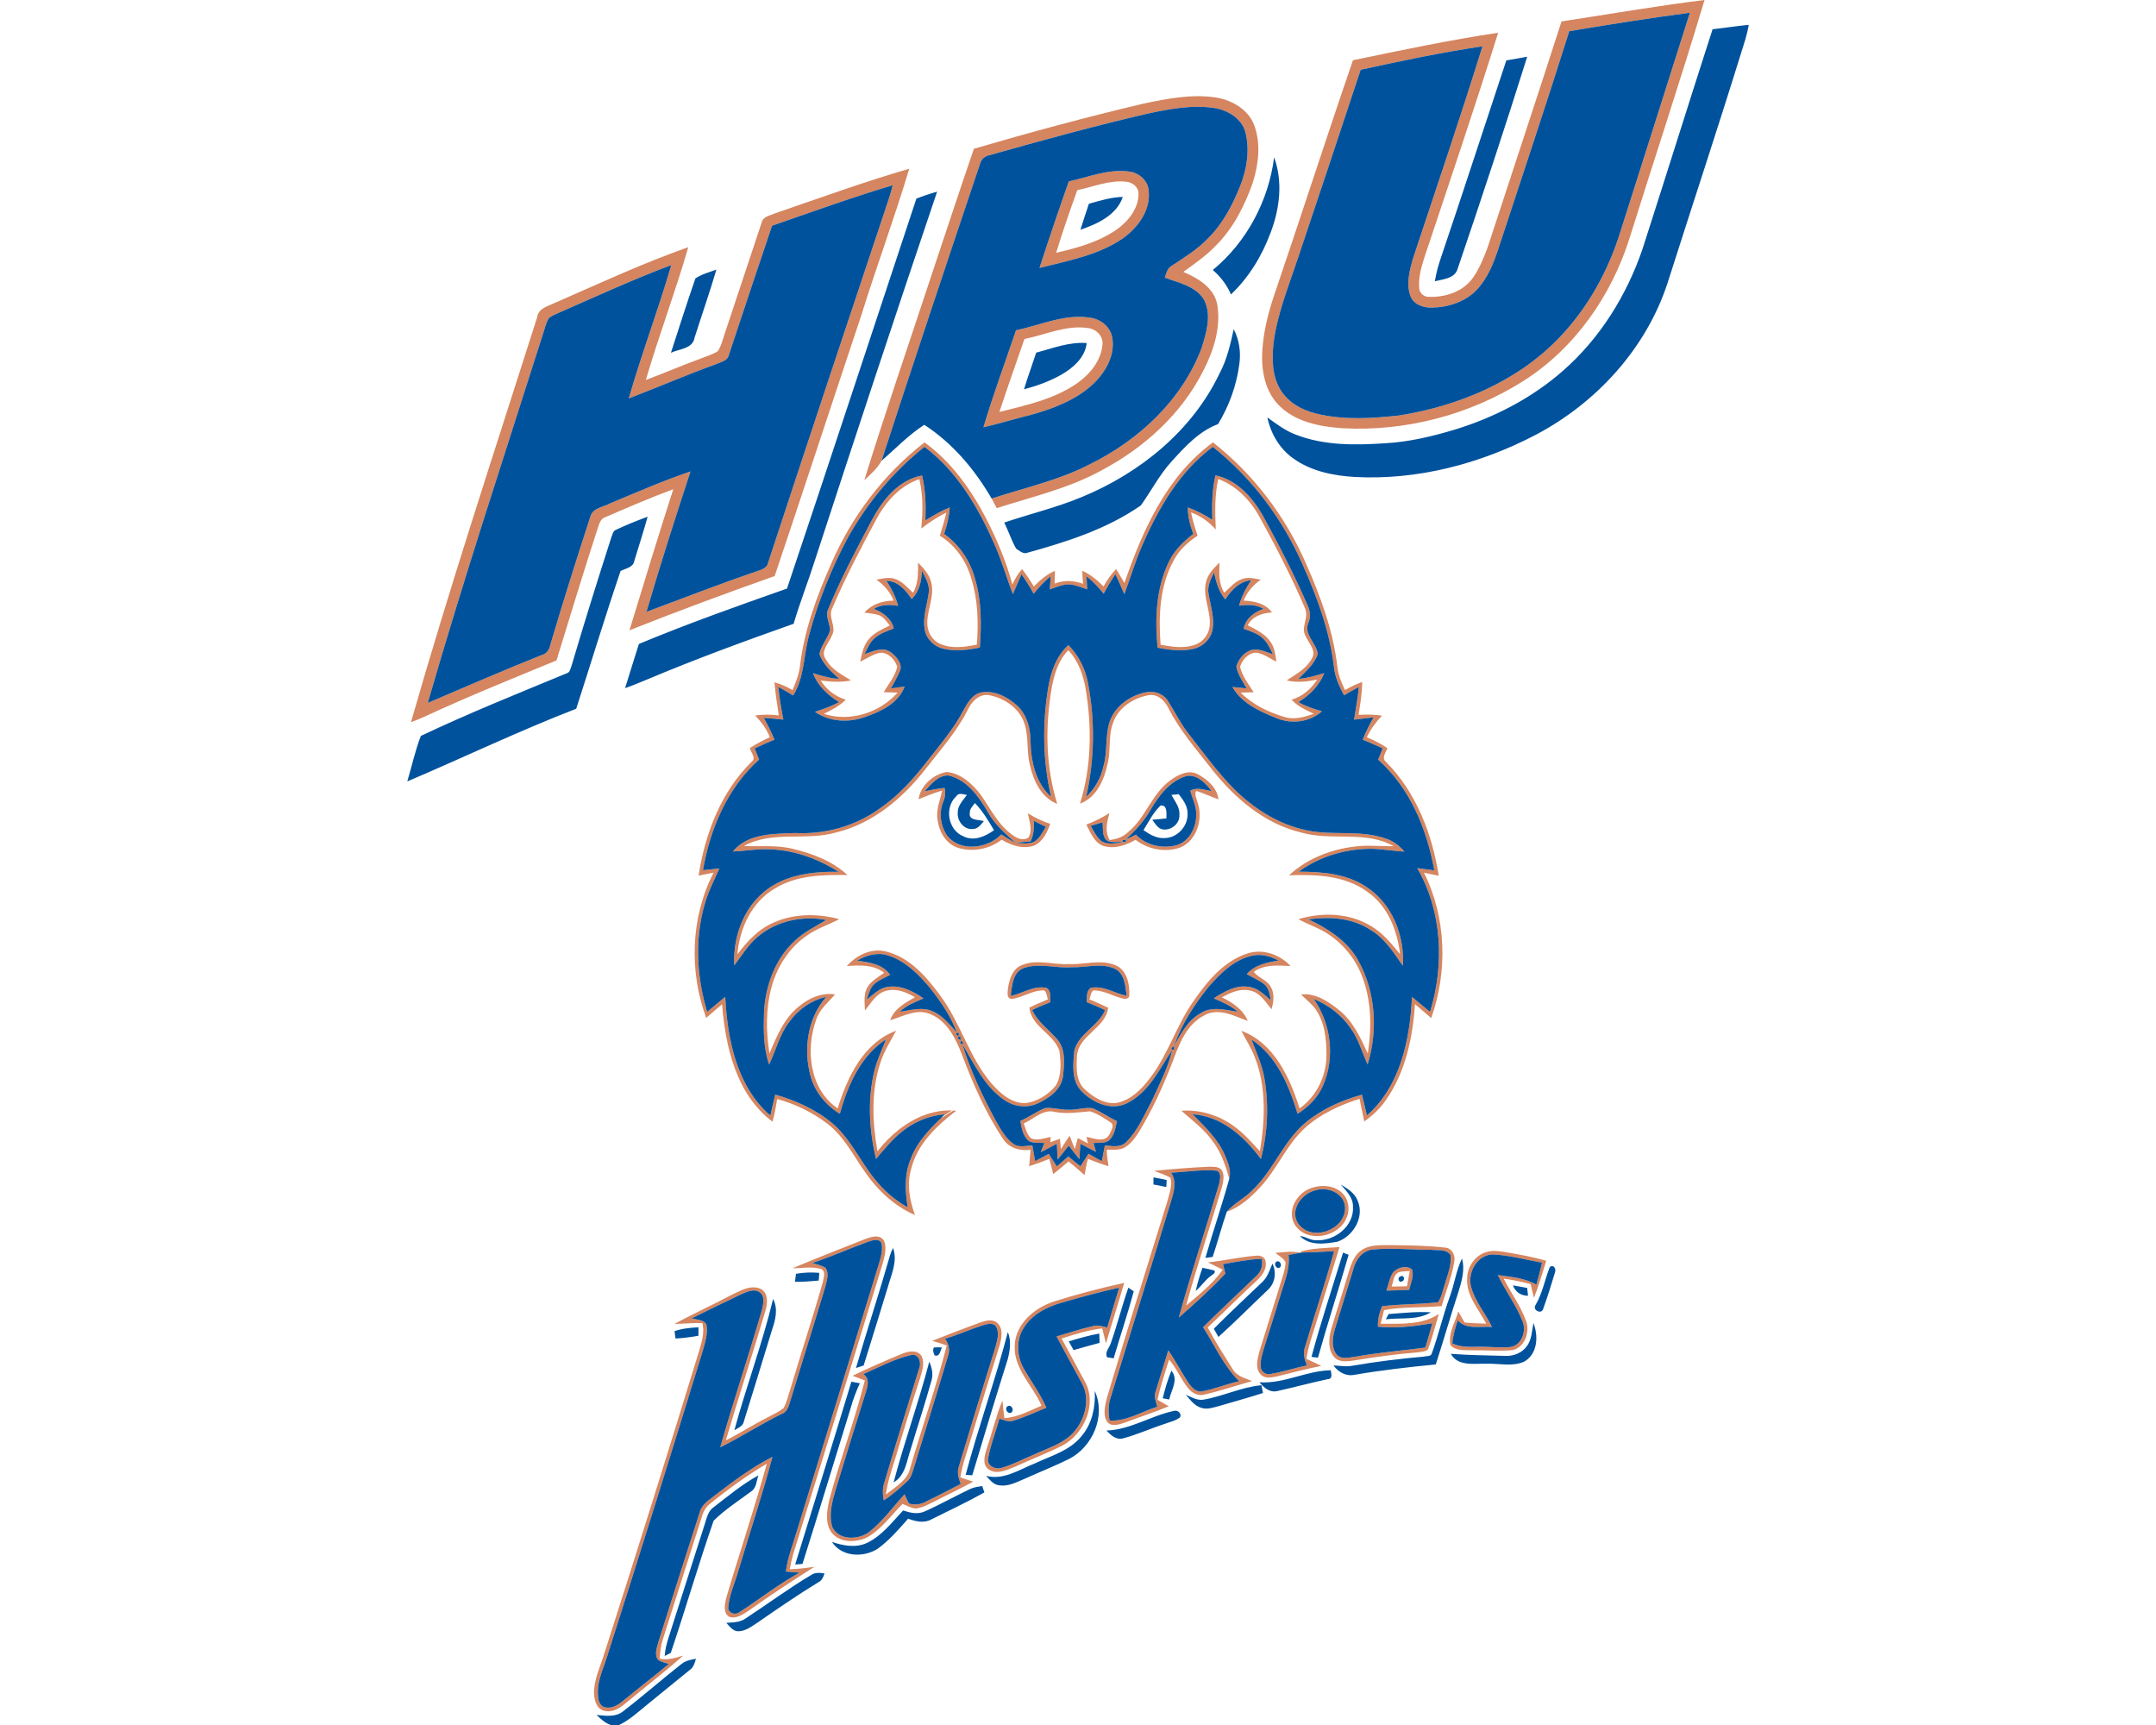 <?xml version="1.0" encoding="UTF-8"?>
<!DOCTYPE svg PUBLIC "-//W3C//DTD SVG 1.1//EN" "http://www.w3.org/Graphics/SVG/1.1/DTD/svg11.dtd">
<!-- Creator: CorelDRAW -->
<svg xmlns="http://www.w3.org/2000/svg" xml:space="preserve" width="2000px" height="1600px" version="1.1" style="shape-rendering:geometricPrecision; text-rendering:geometricPrecision; image-rendering:optimizeQuality; fill-rule:evenodd; clip-rule:evenodd"
viewBox="0 0 2000 1600"
 xmlns:xlink="http://www.w3.org/1999/xlink">
 <defs>
  <style type="text/css">
   <![CDATA[
    .fil1 {fill:#00529C;fill-rule:nonzero}
    .fil0 {fill:#D5855F;fill-rule:nonzero}
   ]]>
  </style>
 </defs>
 <g id="Capa_x0020_1">
  <g id="Houston_x0020_Baptist_x0020_Huskies.cdr">
   <g>
    <path class="fil0" d="M1448.53 19.88c44.2,-6.72 88.28,-14.42 132.66,-19.88 -22.09,73.95 -46.53,147.18 -69.53,220.86 -16.88,53.57 -50.99,102.53 -98.84,132.73 -49.46,31.19 -108.77,46.73 -167.16,43.64 -21.39,-1.47 -44.8,-5.88 -60.14,-22.16 -13.74,-14.67 -16.16,-36.2 -14.07,-55.39 1.51,-15.5 5.43,-30.71 10.38,-45.45 24.78,-72.68 48.27,-145.78 73.23,-218.36 44.73,-9.24 89.46,-18.77 134.69,-25.48 -21.94,70.05 -45.45,139.57 -68.69,209.17 -2.65,8.64 -5.24,17.57 -4.61,26.7 -0.34,4.92 4.23,9.4 9.13,9.08 15.05,0.51 31.57,-4.72 40.61,-17.45 6.1,-8.58 10.04,-18.46 13.74,-28.26 22.87,-69.92 46.07,-139.72 68.6,-209.75zm-635.92 1055.06l-0.13 -0.55 0 0c-6.24,-26.78 -7.86,-55.07 -1.12,-81.92 2.47,-9.86 6.93,-19.02 10.56,-28.46 -23.67,15.57 -35.47,42.78 -42.84,69.07 -13.03,-7.88 -23.21,-20.37 -27.21,-35.16 -6.68,-24.87 -2.81,-53.55 14.65,-73.3 -14.14,3.26 -26.48,12.01 -34.76,23.83 -8.77,11.6 -12.02,26.01 -18.24,38.92 -5.45,-15.68 -5.27,-32.49 -4.74,-48.87 1.31,-24.56 10.53,-49.61 29.08,-66.38 8.44,-7.86 18.9,-12.89 28.68,-18.79 -21.95,-4.19 -46.09,0.76 -63.33,15.36 -9.04,7.39 -14.98,17.61 -22.04,26.74 -1.31,-25.18 7.77,-51.77 27.52,-68.15 19.2,-16.01 45.18,-19.04 69.29,-18.64 -18.1,-11.44 -38.72,-19.28 -60.2,-20.66 -12.67,-1.16 -25.25,1.29 -37.86,1.8 13.7,-16.94 37.86,-16.3 57.67,-17.1 27.79,1.43 55.94,-6.37 78.54,-22.73 16.99,-11.69 30.99,-27.06 43.55,-43.29 12.05,-15.5 25.07,-30.48 34.18,-48 3.89,-7.06 8.73,-15.61 17.66,-16.57 12.02,-1.52 23.64,4.68 32.26,12.62 8.79,8.27 12.13,20.62 12.18,32.36 0.31,18.75 4.7,39.01 19.12,52.12 -7.7,-32.89 -8.19,-67.2 -2.85,-100.48 2.43,-14.83 7.35,-30.02 18.91,-40.31 9.55,9.67 15.76,22.16 18.21,35.5 6.64,34.75 6.04,70.85 -1.78,105.36 8.15,-7.79 13.85,-17.9 16.19,-28.95 3.58,-12.84 1.56,-26.49 5.16,-39.32 4.39,-15.27 18.95,-25.81 34.07,-28.83 7.82,-1.65 16.5,1.29 20.69,8.32 6.59,10.54 12.11,21.76 19.95,31.47 13.29,17.01 26.05,34.58 41.23,49.98 17.51,17.28 38.95,31.29 63.02,37.23 25.49,6.91 52.77,-0.18 77.91,8.75 6.79,2.12 12.42,6.66 17.05,11.96 -11.06,-0.42 -21.97,-2.78 -33.06,-2.56 -23.14,0.47 -46.27,7.53 -65.04,21.22 21.6,0.07 44.51,1.76 62.94,14.25 23.92,15.52 35.41,45.22 33.72,73.01 -8.78,-12.45 -17.11,-26.03 -30.75,-33.73 -16.79,-10.87 -37.57,-11.83 -56.83,-9.36 18.08,8.67 35.98,19.93 46,37.95 16.33,28.96 18.64,65.24 8.84,96.7 -5.12,-11.38 -8.5,-23.69 -15.92,-33.91 -8.37,-12.14 -20.5,-21.31 -34.09,-26.9 16.3,23.09 20.02,54.71 8.55,80.63 -4.74,10.97 -13.47,19.63 -23.46,25.91 -8,-26.03 -19.15,-53.37 -42.84,-68.91 4.49,11.76 9.88,23.31 12,35.83 4.32,24.82 3.14,50.61 -3.21,75.01 -15.23,-20.73 -36.49,-39.77 -63.41,-41.5 11.46,11.66 23.89,23.15 30.28,38.61 2.8,6.63 5.68,13.96 3.78,21.24 -3.38,-12.09 -7.48,-24.29 -15.11,-34.43 -7.91,-11.33 -19.06,-19.63 -29.33,-28.65 16.63,-1.23 33.31,3.63 46.98,13.07 9.93,6.66 17.82,15.74 25.85,24.49 4.81,-29.03 6.17,-59.92 -4.92,-87.73 -3.27,-8.39 -8.24,-15.94 -12.22,-23.98 30.28,11.27 44.89,43.22 53.97,71.99 15.79,-11.18 24.81,-30.17 24.94,-49.37 0,-14.94 -1.6,-31.06 -10.69,-43.46 -3.76,-4.83 -8.64,-8.59 -12.91,-12.89 13.45,-1.56 25.51,6.68 35.51,14.67 12.76,10.38 19.73,25.52 26.41,40.13 3.72,-24.01 3.56,-49.32 -5.54,-72.17 -6.31,-16.57 -18.33,-30.77 -33.43,-40.03 -8.06,-4.95 -17.16,-7.78 -25.33,-12.43 21.99,-6.66 47.18,-5.85 67.17,6.32 11.02,6.37 19.15,16.39 27.08,26.14 -2.58,-22.22 -11.6,-45.13 -30.71,-58.11 -20.84,-15.05 -47.58,-15.94 -72.27,-15.05 17.59,-16.37 41.39,-25.07 65.08,-27.08 10.67,-0.93 21.33,0.31 32,0.09 -26.43,-14.89 -57.83,-4.54 -85.88,-12.69 -34.25,-8.15 -62.08,-32.22 -83.35,-59.32 -14.07,-18.05 -29.34,-35.47 -39.76,-56 -3.37,-7.05 -10.25,-13.65 -18.71,-11.98 -13.91,2.59 -27.78,11.52 -32.57,25.39 -4.63,11.93 -2.01,25.02 -4.97,37.32 -3.11,15.16 -10.06,32.04 -25.76,37.8 10.73,-34.57 11.13,-71.6 5.1,-107.1 -2.2,-12.84 -6.93,-25.49 -15.9,-35.2 -9.31,9.29 -13.11,22.24 -15.45,34.8 -6.15,35.7 -5.72,72.95 5.14,107.73 -14.83,-5.75 -22.04,-21.27 -25.34,-35.81 -3.36,-12.87 -0.86,-26.6 -5.3,-39.23 -4.74,-13.83 -18.39,-23.02 -32.28,-25.7 -9.2,-1.8 -16.35,5.59 -19.91,13.16 -10.28,20.58 -25.87,37.75 -39.79,55.83 -20.95,26.71 -48.6,49.94 -82.2,58.18 -28.06,8.3 -59.45,-2.05 -85.93,12.69 15.1,0.6 30.44,-1.12 45.29,2.56 18.33,4.34 36.83,11.33 50.83,24.31 -22.82,-0.22 -47.13,0.03 -67.22,12.45 -21.53,12.4 -32.95,37.03 -34.82,61.12 9.15,-12.47 20.22,-24.13 34.87,-29.99 18.68,-8.02 40.12,-7.88 59.54,-2.65 -9.76,5.25 -20.56,8.53 -29.64,14.98 -16.79,11.36 -28.28,29.42 -33.38,48.88 -5.18,19.79 -4.9,40.66 -1.69,60.76 6.66,-15.92 13.47,-32.75 27.46,-43.75 9.15,-7.79 21.17,-12.91 33.37,-11.07 -6.1,7.24 -14,13.41 -17.21,22.67 -10.42,27.99 -6.68,65.08 19.66,83.1 8.89,-28.95 23.85,-60.83 54.2,-72.08 -5.01,9.38 -10.89,18.42 -14.21,28.59 -9.17,26.74 -7.93,55.73 -3.09,83.21 5.65,-7.2 12.23,-13.98 19.55,-19.77l0 0 0 0 0.61 -0.48 0.24 -0.19 0.58 -0.45 0.73 -0.54 0.02 -0.02 0.51 -0.38 0.41 -0.3 0.51 -0.37 0.01 -0.01 0.74 -0.52 0.02 -0.02 0.48 -0.34 0.43 -0.3 0.56 -0.38 0.75 -0.5 0.52 -0.35 0.44 -0.29 0.49 -0.31 0.84 -0.53 0.42 -0.26 0.53 -0.33 0.53 -0.32 0.32 -0.19c0.33,-0.2 0.68,-0.4 1.02,-0.59l0.44 -0.26 0.54 -0.3 0.43 -0.24c0.3,-0.16 0.59,-0.32 0.89,-0.48l0.5 -0.27 0.51 -0.27 0.6 -0.31 0.7 -0.34 0.59 -0.3 0.51 -0.25 0.7 -0.33 0.24 -0.11 0.01 0 0.21 -0.1 0.76 -0.34 0.46 -0.21 0.71 -0.3 0.53 -0.23 0.78 -0.32 0.42 -0.17 0.77 -0.3 0.35 -0.14c0.31,-0.11 0.62,-0.23 0.92,-0.34l0.45 -0.16 0.78 -0.28 0.3 -0.1c0.35,-0.12 0.7,-0.24 1.05,-0.35l0.33 -0.11c0.3,-0.09 0.6,-0.18 0.89,-0.28l0.23 -0.07c0.36,-0.1 0.72,-0.21 1.07,-0.31l0.38 -0.1c0.26,-0.07 0.51,-0.14 0.76,-0.21l0.4 -0.11c0.35,-0.09 0.71,-0.18 1.06,-0.26l0.3 -0.07c0.3,-0.08 0.61,-0.15 0.91,-0.21l0.27 -0.07c0.38,-0.08 0.75,-0.16 1.13,-0.23l0.26 -0.05c0.33,-0.07 0.67,-0.13 1,-0.19l0.2 -0.04c0.39,-0.07 0.78,-0.14 1.17,-0.2l0.23 -0.04c0.35,-0.05 0.69,-0.1 1.04,-0.15l0.19 -0.02c0.39,-0.06 0.78,-0.11 1.18,-0.16l0.24 -0.02c0.33,-0.04 0.66,-0.08 0.99,-0.11l0.29 -0.03c0.39,-0.03 0.79,-0.07 1.18,-0.1l0.15 -0.01c0.36,-0.02 0.72,-0.05 1.08,-0.07l0.24 -0.01c0.4,-0.02 0.8,-0.04 1.2,-0.05l0.22 -0.01c0.34,-0.01 0.69,-0.02 1.04,-0.02l0.27 -0.01c0.4,0 0.8,0 1.21,0l0.14 0.01c0.35,0 0.7,0.01 1.06,0.02l0.35 0.01 -70.43 44.92zm71.68 -44.87c0.4,0.02 0.79,0.05 1.19,0.08l0.28 0.02c0.42,0.03 0.83,0.07 1.24,0.11 -18.17,13.96 -36.14,30.86 -41.77,53.97 -4.25,14.18 -1.36,29.06 3.49,42.66l-0.83 -0.36 -0.03 -0.01 -0.81 -0.37 -0.04 -0.02 -0.79 -0.36 -0.06 -0.03 -0.76 -0.36 -0.03 -0.01 -0.45 -0.22 -0.34 -0.17 -0.11 -0.05 -0.71 -0.36 -0.02 -0.01 -0.59 -0.3 -0.24 -0.12 -0.56 -0.3 -0.25 -0.13 -0.53 -0.28 -0.29 -0.16 -0.59 -0.33 -0.18 -0.1 -0.55 -0.3 -0.31 -0.18 -0.48 -0.27 -0.27 -0.16 -0.53 -0.31 -0.32 -0.19 -0.35 -0.21 -0.46 -0.28 -0.35 -0.22 -0.4 -0.24 -0.41 -0.26 -0.42 -0.26 -0.31 -0.2 -0.44 -0.28 -0.38 -0.26 -0.35 -0.22 -0.49 -0.33 -0.22 -0.15 -0.51 -0.34 -0.29 -0.2 -0.49 -0.34 -0.23 -0.17 -0.49 -0.34 -0.29 -0.21 -0.48 -0.34 -0.24 -0.17 -0.52 -0.39 -0.16 -0.12 -0.6 -0.44 -0.11 -0.09 -0.58 -0.44 -0.21 -0.16 -0.54 -0.42 -0.14 -0.11 -0.56 -0.44 -0.16 -0.13c-8.9,-7.09 -16.69,-15.62 -23.26,-24.9 -11.44,-15.83 -20.13,-34.24 -35.96,-46.4 -13.85,-10.62 -29.88,-18.41 -46.69,-23.02 -1.16,7.03 -2.38,14.11 -4.39,20.99 -33.51,-25.2 -43.64,-69.22 -46.73,-108.85 -4.99,4.11 -9.8,8.46 -14.72,12.64 -16.03,-43.31 -14.41,-93.47 6.84,-134.78 -4.66,0.92 -9.27,1.92 -13.92,2.83 5.9,-38.74 20.75,-77.73 49.19,-105.63 4.49,-3.38 -0.74,-8.68 -1.67,-12.71 5.87,-3.88 12.13,-7.13 18.56,-10.02 -2.93,-7.71 -7.92,-14.27 -13.58,-20.2 7.26,-1.07 14.61,-0.98 21.89,-0.09 -1.58,-10.19 -3.09,-20.39 -4.03,-30.68 5.92,1.54 11.47,4.14 16.77,7.15 3,-7.1 5.99,-14.32 6.88,-22.02 3.89,-33.33 15.63,-65.11 29.19,-95.59 18.97,-43.67 48.69,-82.92 86.39,-112.07 24.85,17.99 43.09,43.56 57.14,70.52 9.97,19.59 18.7,39.97 24.35,61.25 2.36,-5.14 5.15,-10.1 9,-14.27 3.96,5.14 7.62,10.53 10.89,16.14 5.74,-5.83 12,-11.28 19.61,-14.51 -0.08,3.94 -0.2,7.9 -0.33,11.84 8.57,-3.4 17.81,-3 26.36,0.2 -0.29,-4.05 -0.58,-8.1 -0.73,-12.15 7.55,3.43 13.98,8.72 19.77,14.58 3.19,-5.86 6.99,-11.36 11.74,-16.08 2.62,4.23 5.14,8.55 7.68,12.87 16.65,-48.71 39.23,-99.26 82.12,-130.41 37.58,29.48 67.35,68.76 86.34,112.53 13.47,30.4 25.12,62.1 28.99,95.3 0.76,7.75 3.83,14.94 7.11,21.89 5.1,-2.94 10.44,-5.48 15.96,-7.55 -0.09,10.29 -1.76,20.42 -3.36,30.55 7.24,-0.38 14.52,-0.44 21.71,0.74 -5.61,5.99 -10.58,12.6 -14.05,20.06 6.66,2.72 13.07,6.01 19.06,10 -1.25,4.16 -5.84,9.26 -1.2,12.93 28.01,28.17 42.77,66.85 48.85,105.52 -4.59,-0.93 -9.15,-1.96 -13.72,-2.85 20.73,41.57 22.22,91.34 6.75,134.85 -5.08,-4.28 -10.04,-8.64 -15.07,-12.94 -2.1,31.3 -8.89,63.57 -27.35,89.55 -5.32,7.6 -12.18,13.99 -19.75,19.29 -1.53,-7 -2.78,-14.05 -4.34,-21.05 -18.26,5.99 -36.34,14.05 -50.68,27.15 -17.05,15.56 -25.63,37.78 -41.19,54.62 -8.84,9.48 -18.75,18.7 -31.24,23.02 6.68,-7.86 16.37,-12.29 23.49,-19.68 19.95,-18.57 28.92,-46.09 50.17,-63.44 15,-12.31 33.13,-20.22 51.72,-25.43 1.63,6.39 3.07,12.85 4.63,19.26 31.04,-27.21 39.9,-70.49 41.8,-109.93 5.63,4.59 11.13,9.36 16.78,13.9 13.34,-43.78 11.29,-93.19 -11.91,-133.35 5.26,0.66 10.51,1.38 15.79,2.04 -6.77,-38.14 -22.53,-76.44 -52.04,-102.62 1.41,-3.52 2.83,-6.99 4.21,-10.51 -6.08,-2.87 -12.24,-5.54 -18.48,-8.06 2.72,-7.19 6.26,-14.03 10.02,-20.73 -6.06,0.69 -12.07,1.45 -18.1,2.16 1.69,-10.09 3.41,-20.15 4.43,-30.33 -4.66,2.43 -9.2,5.08 -13.74,7.73 -4.39,-8.17 -8.33,-16.79 -9.35,-26.12 -3.85,-33.15 -15.52,-64.79 -29.04,-95.1 -18.54,-42.32 -47.13,-80.42 -83.32,-109.24 -30.75,22.69 -50.41,56.87 -65.44,91.3 -6.57,14.74 -11,30.28 -16.67,45.35 -2.76,-6.19 -5.3,-12.45 -8.31,-18.5 -3.92,5.83 -7.55,11.87 -10.84,18.08 -4.72,-5.92 -9.93,-11.42 -15.88,-16.12 0.11,4.03 0.34,8.04 0.54,12.07 -6.19,-2.07 -12.43,-4.95 -19.09,-4.55 -5.41,0.67 -10.44,2.83 -15.56,4.59 0.31,-4.1 0.65,-8.17 0.89,-12.27 -5.88,4.81 -11.13,10.33 -15.83,16.32 -3.47,-6.23 -7.19,-12.29 -11.29,-18.12 -2.78,6.1 -5.3,12.31 -7.97,18.44 -6.08,-15.39 -10.44,-31.4 -17.28,-46.5 -14.92,-34 -34.6,-67.46 -64.73,-90.11 -28.81,22.78 -52.68,51.64 -70.74,83.55 -15.38,28.74 -27.76,59.18 -36.22,90.66 -5.37,18.75 -4.17,39.39 -14.9,56.4 -4.54,-2.74 -9.08,-5.45 -13.76,-7.97 0.98,10.2 2.72,20.31 4.65,30.39 -6.03,-0.62 -12.09,-1.22 -18.12,-1.67 3.61,6.6 7.01,13.3 9.91,20.25 -6.19,2.53 -12.32,5.2 -18.37,8.1 1.33,3.45 2.71,6.92 4.1,10.38 -29.44,26.25 -45.52,64.41 -52.06,102.64 5.07,-0.55 10.17,-1.15 15.27,-1.67 -4.99,10.98 -10.53,21.76 -13.74,33.42 -9.37,32.51 -7.37,67.49 2.41,99.67 5.56,-4.68 11.06,-9.42 16.72,-13.99 1.98,39.44 10.58,82.97 41.84,110.11 1.47,-6.5 2.91,-12.98 4.58,-19.44 19.11,5.55 37.81,13.85 53.11,26.77 14.55,12.42 23.14,29.68 34.14,45.04l0.12 0.18 0.07 0.09 0.06 0.09 0.13 0.18 0.13 0.18 0.13 0.17 0.13 0.18 0.06 0.09 0.07 0.09 0.13 0.18 0.13 0.18 0.13 0.18 0.13 0.17 0.06 0.08 0.08 0.1 0.13 0.18 0.13 0.18 0.26 0.35 0.05 0.07 0.09 0.11 0.4 0.53 0.13 0.17 0.05 0.06 0.08 0.12 0.41 0.52 0.13 0.18 0.04 0.05 0.1 0.12 0.54 0.7 0.04 0.04 0.01 0.02 0.63 0.78 0.01 0.02 0.03 0.04 0.03 0.03 0.64 0.79 0.02 0.03 0.63 0.75 0.06 0.07 0.01 0.02 0.13 0.15 0.54 0.64 0.03 0.03 0.01 0.02 0.13 0.15 0.55 0.63 0.03 0.04 0.01 0 0.14 0.16 0.58 0.66c7.64,9 16.99,16.39 27.21,22.25 -2.42,-14.99 -3.25,-30.8 2.88,-45.07 6.1,-16.7 19.17,-29.14 31.57,-41.28 -13.27,1.09 -26.1,5.86 -36.76,13.83 -10.64,7.48 -18.66,17.86 -27.12,27.56l71.68 -44.87zm23.95 196.95c5.41,-1.85 12.38,-4.27 17.19,0.29 5.57,5.57 3.65,14.18 1.74,20.93 -9.11,28.95 -18.02,57.98 -26.74,87.06 -3.43,11.6 -7.75,23.02 -9.56,35.07 3.95,1.36 7.91,2.65 11.89,3.94 -12.31,6.73 -25.05,12.67 -37.49,19.13 -5.17,2.47 -10.4,5.34 -16.21,5.77 -4.21,-0.61 -8,-2.7 -11.85,-4.32 -10.57,10.73 -19.59,23.66 -32.97,31.17 -10.31,4.9 -25.19,5.16 -32.82,-4.57 -6.39,-8.79 -4.32,-20.44 -2.12,-30.28 9.91,-37.25 23.51,-73.48 32.95,-110.82 -3.78,-1.49 -7.59,-2.91 -11.4,-4.32 15.08,-7.21 30.33,-14.02 45.78,-20.32 5.79,-2.43 14.37,-4.19 18.35,2.18 2.9,6.28 0.54,13.29 -1.25,19.55 -8.37,25.27 -15.78,50.87 -23.6,76.33 -3.23,10.71 -7.06,21.33 -8.33,32.53 8.49,-7.2 20.04,-13.01 22.56,-24.83 11.04,-37.92 24.11,-75.26 33.89,-113.54 -4.45,-1.6 -9,-3.02 -13.56,-4.29 14.43,-5.79 28.99,-11.25 43.55,-16.66zm4.01 2.07l0 0c-12.02,3.79 -23.56,9.02 -35.65,12.72 3.9,4.78 4.79,10.86 2.58,16.65 -10.06,34.11 -20.86,68.02 -31.17,102.09 -1.6,4.74 -2.58,10.22 -6.66,13.63 -6.83,6.23 -13.71,12.51 -21.57,17.48 -1,-5.41 -1.25,-11 0.49,-16.26 10.51,-35.36 21.44,-70.6 32.28,-105.87 2.54,-5.72 -0.4,-14.79 -7.99,-12.54 -15.3,3.68 -29.41,11.2 -43.75,17.59 6.74,4.45 3.72,12.27 1.8,18.53 -9.35,29.39 -18.35,58.91 -27.36,88.42 -3.32,11.2 -6.68,23.42 -3.14,34.95 6.12,12.47 23.78,11.92 33.84,4.77 12.74,-10 22.33,-23.27 33.09,-35.27 1.36,2.89 2.56,5.92 4.32,8.66 4.9,1.49 10.24,0.94 14.78,-1.42 11.14,-5.41 22.16,-11.05 33.13,-16.79 -2.11,-5.21 -3.76,-10.89 -1.73,-16.39 11.11,-37.01 22.4,-73.97 33.95,-110.82 1.52,-5.79 3.59,-12.27 0.92,-18.01 -2.25,-4.81 -8.13,-3.23 -12.16,-2.12zm65.04 -21.77c21.55,-6.82 43.48,-12.54 65.57,-17.39 -5.41,18.79 -11.47,37.4 -16.92,56.2 -1.14,-4.7 -2.27,-9.38 -3.52,-14.01 -12.89,1.51 -25.34,5.43 -37.63,9.44 7.06,13.03 14.21,26.05 21.2,39.14 12.29,20.85 0.02,48.99 -20.11,59.92 -14.51,7.31 -29.77,13.12 -44.53,19.93 -7.46,2.96 -16.65,7.53 -24.18,2.43 -6.48,-4.54 -3.7,-13.27 -1.8,-19.48 5.07,-14.77 8.55,-30.06 14.51,-44.51 0.56,5.43 1.1,10.88 1.81,16.34 12.38,-0.6 23.29,-6.86 34.47,-11.51 -8,-18.68 -25.86,-33.91 -24.88,-55.65 0.65,-20.1 18.11,-34.93 36.01,-40.85zm7.77 0.91l0 0c-13.58,3.85 -27.34,10.64 -35.09,22.95 -7.73,11.41 -6.86,26.93 -0.11,38.59 6.9,12 15.27,23.18 20.79,35.98 -10.17,4.03 -20.06,8.84 -30.57,11.94 -4.45,1.71 -8.86,-0.58 -13.02,-1.91 -3.3,12.42 -8.24,24.44 -10.49,37.13 -1.25,6.55 6.83,10.51 12.38,8.64 10.44,-2.87 19.99,-8.17 29.99,-12.26 12.74,-6.08 27.3,-9.96 37.05,-20.82 10.67,-11.98 15.66,-30.8 7.6,-45.45 -7.75,-14.52 -15.84,-28.86 -23.45,-43.42 11.29,-3.23 22.42,-7.06 33.91,-9.59 4.39,-1.25 8.8,0.2 13.05,1.38 3.63,-12.39 7.44,-24.7 11.11,-37.03 -17.9,3.87 -35.56,8.81 -53.15,13.87zm307.61 -28.52c4.43,-4.12 12.04,-6.44 17.19,-2.16 2.11,6.28 -1.43,12.71 -2.59,18.88 -7.05,0.29 -14.11,0.55 -21.15,0.67 2.05,-5.82 2.83,-12.34 6.55,-17.39zm4.83 0.35l0 0c-5.06,2.3 -4.86,8.75 -6.57,13.25 4.74,-0.02 9.49,-0.09 14.25,-0.27 0.87,-4.72 1.78,-9.42 2.56,-14.11 -3.43,0.24 -6.92,0.17 -10.24,1.13zm63.5 5.77c0.02,-10.93 7.51,-21.82 18.3,-24.63 6.37,-1.91 13.05,-0.4 19.49,0.56 11.93,2.11 23.91,4.19 35.56,7.64 -3.48,11.55 -6.97,23.15 -11.4,34.4 -1.03,-4.23 -2.05,-8.49 -3.05,-12.69 -8.22,-2.36 -16.61,-3.9 -25.05,-5.13 6.65,13.1 15.6,25.08 20.7,38.97 3.92,10.22 -0.93,24.72 -12.38,27.32 -12.51,1.23 -25.11,-0.07 -37.65,0.18 -6.74,-0.29 -14.89,0.76 -19.97,-4.72 -2.36,-10.93 4.23,-21.11 7.26,-31.24 1.93,3.36 3.85,6.77 5.81,10.18 6.66,0.66 13.36,0.93 20.06,1.09 -6.92,-13.39 -18.68,-25.88 -17.68,-41.93zm3.68 7.88l0 0c3.69,13.63 13.33,24.56 19.39,37.14 -10.69,-0.98 -23.74,2.85 -31.82,-6.17 -2.32,6.95 -4.36,14.03 -5.03,21.36 9.19,4.56 19.62,2.87 29.5,3.2 8.02,0 16.08,1.14 24.12,0.2 10.55,-1.29 15.36,-14.65 11.6,-23.69 -5.88,-15.23 -15.97,-28.34 -22.96,-43.06 12.14,1.69 24.92,2.61 35.76,8.93 1.78,-6.82 3.83,-13.58 5.23,-20.49 -14.92,-2.56 -29.68,-6.65 -44.82,-7.59 -15.01,-0.33 -24.71,16.61 -20.97,30.17zm-158.96 -32.64c11.95,-3.52 24.56,-3.47 36.89,-4.36 -7.17,23.17 -14.43,46.31 -21.46,69.53 -3.41,11.27 -7.59,22.4 -9.29,34.11 4.61,2.16 9.26,4.3 13.83,6.57 -13.78,2.7 -27.34,6.35 -40.97,9.71 -4.94,0.96 -11.24,2.56 -15.12,-1.76 -5.74,-5.68 -3.05,-14.54 -1.31,-21.37 7.19,-23.18 14.34,-46.41 21.6,-69.59 1.24,-4.34 2.69,-8.77 2.6,-13.33 -2.16,-3.77 -6.19,-5.84 -9.42,-8.53 7.73,-0.54 15.59,-1.87 23.27,-0.07 -3.7,0.69 -7.37,1.41 -11.04,2.07 1.51,12.49 -3.54,24.25 -7.06,35.94 -5.15,16.37 -10.04,32.82 -15.32,49.14 -1.78,6.08 -3.99,12.32 -3.43,18.77 0.2,4.32 4.7,7.53 8.91,6.57 11.44,-1.83 22.49,-5.7 33.89,-7.9 -2.14,-5.53 -3.83,-11.54 -1.63,-17.35 8.75,-29.61 18.68,-58.89 26.92,-88.69 -9.77,0.38 -19.55,1.19 -29.35,1.19l-2.51 -0.65zm56.33 -0.78c7.91,-6.12 18.44,-5.3 27.83,-5.41 16.99,0.29 34.07,0.36 50.97,2.36 6.08,0.51 9.33,7.24 8.22,12.78 -2.18,14.21 -7.89,27.57 -11.65,41.39 -17.83,1.72 -35.87,0.45 -53.55,3.77 -1.05,4.2 -2.11,8.41 -3.09,12.64 18.12,-0.06 38.09,1.45 53.92,-9.06 -3.4,11 -5.94,22.31 -10.17,33.04 -2.81,2.23 -6.68,2.03 -10.02,2.61 -19.44,1.56 -38.76,4.3 -58,7.39 -6.39,0.96 -14.34,2.25 -19.09,-3.32 -5.7,-7.01 -4.92,-16.92 -2.65,-25.09 4.77,-16.61 10.34,-32.98 15.12,-49.59 2.74,-8.35 4.79,-17.92 12.16,-23.51zm-6.32 15.81l0 0c-5.81,18.7 -11.34,37.52 -17.28,56.2 -2.21,7.61 -3.88,16.97 1.25,23.78 3.96,5.19 11.06,3.09 16.56,2.51 21.82,-4.07 44,-5.72 66,-8.68 2.14,-7.53 4.45,-15.01 6.5,-22.53 -16.61,2.8 -33.67,4.94 -50.5,3.16 -0.38,-6.57 1.34,-12.91 3.79,-18.93 17.21,-2.18 34.64,-1.64 51.85,-3.69 3.5,-4.72 4.28,-10.85 6.26,-16.28 2.43,-9.02 6.7,-18.1 5.34,-27.63 -3.71,-5.66 -11.84,-3.96 -17.63,-4.79 -17.88,0.11 -35.78,-1.89 -53.6,-0.33 -9.52,0.42 -16.16,8.61 -18.54,17.21zm-453.94 -26.52c5.76,-2.2 14.07,-5.32 18.26,1.27 2.93,7.19 0.33,15.1 -1.59,22.22 -27.52,89.71 -55.08,179.42 -82.85,269.07 -1.27,4.4 -2.2,8.88 -3.03,13.4 7.71,-0.2 15.35,-1.18 22.98,-2.29 -20.35,12.87 -40.5,26.05 -60.09,40.05 -5.68,3.63 -12.18,8.86 -19.33,6.21 -5.54,-3.91 -3.67,-11.48 -2.58,-17.05 12.33,-41.68 26.2,-82.94 37.78,-124.83 -18.35,10.89 -35.71,23.41 -52.28,36.86 -4.05,2.93 -6.59,7.3 -7.9,12.09 -12.07,38.25 -24.47,76.39 -36.5,114.67 -1.71,5.54 -2.36,11.33 -2.69,17.12 7.43,1.87 14.72,-0.78 21.82,-2.69 -17.55,15.4 -36.07,29.63 -53.97,44.59 -5.39,4.66 -12.52,8.62 -19.84,6.37 -6.75,-1.89 -8.58,-9.71 -8.95,-15.78 -0.2,-13.52 6.25,-25.79 9.97,-38.48 29.5,-91.87 58.27,-183.99 86.59,-276.23 2.65,-9.36 6.53,-19.11 3.9,-28.95 -8.62,-0.18 -17.21,0.62 -25.83,0.87 17.01,-9.42 34.85,-17.28 51.97,-26.5 8.55,-3.98 18.3,-10.31 27.95,-6.1 7.45,3.94 6.52,13.58 4.43,20.42 -11.83,40.14 -24.9,79.96 -36.68,120.12 13.32,-6.68 25.85,-14.85 39.17,-21.53 4.81,-2.62 9.91,-4.85 14.23,-8.26 3.32,-5.48 4.47,-11.93 6.46,-17.92 9.84,-33.04 20.64,-65.8 30.1,-98.93 0.47,-4.03 3.34,-10.24 -1.78,-12.36 -8.55,-2.47 -17.59,-0.64 -26.34,-0.64 22.04,-9.33 44.4,-17.93 66.62,-26.79zm4 2l0 0c-17.52,6.37 -34.57,14.03 -52.3,19.91 4.12,1.27 8.46,2.18 12.2,4.47 3.83,5.26 1.16,11.94 -0.13,17.62 -10.55,35.29 -21.71,70.38 -32.35,105.65 -1.52,4.72 -2.72,10.42 -8.04,12.22 -19.44,9.51 -37.61,21.4 -57,30.98 12.04,-42.69 26.34,-84.75 38.63,-127.37 1.18,-5.27 3.16,-12.55 -2.05,-16.34 -5.19,-3.87 -11.76,-0.53 -16.92,1.63 -15.43,7.39 -30.8,14.85 -46.14,22.44 4.59,1.54 11.03,0.94 13.59,5.88 1.73,8.39 -1.41,16.79 -3.54,24.83 -29.04,94.58 -58.54,189.01 -88.67,283.27 -3.45,11.26 -9.17,22.26 -8.39,34.37 -0.02,4.64 0.91,10.56 5.94,12.36 6.26,1.74 12.27,-1.6 16.93,-5.5 14.2,-11.66 28.76,-22.86 42.88,-34.6 -3.3,-1.13 -6.79,-1.78 -9.8,-3.58 -4.12,-5.24 -1.09,-11.94 0.36,-17.55 12.58,-39.97 25.32,-79.89 38.18,-119.77 1.83,-7.1 8.47,-10.95 13.77,-15.3 17.1,-13.02 34.4,-26.11 53.61,-35.89 -9.35,35.27 -20.97,69.9 -31.37,104.87 -3.27,12.1 -9.29,23.72 -9.69,36.43 1.94,4.3 7.08,5.55 10.74,2.54 18.65,-11.93 36.04,-25.94 55.62,-36.47 -4.3,-0.18 -8.58,-0.51 -12.83,-1.02 1.49,-12.65 6.39,-24.52 9.91,-36.66 25.67,-83.47 51.39,-166.9 76.89,-250.42 1.67,-5.66 3.16,-11.69 1.84,-17.57 -2.36,-4.74 -8.01,-2.58 -11.87,-1.43zm411.33 -49.85c9.15,-3.14 20.3,-2.2 27.63,4.54 6.23,5.68 7.79,15.37 4.48,23 -7.11,18.4 -36.45,24.18 -47.94,7.04 -8.24,-13.2 2,-30.57 15.83,-34.58zm2.31 2.58l0 0c-12.53,3.28 -23.51,19.02 -14.91,31 12.78,17.19 44.57,5.03 43.19,-16.12 -1.27,-13.07 -16.99,-19.04 -28.28,-14.88zm-148.89 -18.3c16.7,-1.67 33.44,-3.01 50.21,-3.81 4.56,0.07 10.51,-0.67 13.14,4.05 2.05,4.64 0.82,9.78 -0.29,14.48 -11.02,36.76 -23.2,73.23 -33.33,110.28 12.06,-10.22 24.87,-20.22 33.95,-33.31 -4.56,-2.38 -9.19,-4.58 -13.8,-6.79 15.05,-1.51 29.81,-5.08 44.88,-6.21 3.92,-0.65 8.71,1.53 8.82,5.99 1.03,7.1 -3.89,13.07 -8.77,17.57 -15.28,14.07 -29.9,28.83 -45.05,43.01 7.09,13.3 15.26,25.94 23.23,38.7 3.72,6.62 11.55,8.29 18.01,11.03 -14.83,4.16 -29.48,9.08 -44.46,12.55 -5.93,1.61 -11.85,-1.76 -15.32,-6.43 -6.44,-8.22 -10.42,-18.1 -17.28,-26.08 -3.81,12.38 -8.11,24.65 -10.73,37.34 3.49,2.01 7.01,3.97 10.51,5.99 -13.56,5.59 -27.5,10.14 -41.24,15.28 -4.9,1.53 -11.45,4.05 -15.59,-0.42 -4.85,-6.44 -2.29,-15.26 -0.69,-22.43 18.1,-60.87 37.19,-121.46 56.02,-182.13 1.83,-7.22 4.97,-14.72 3.05,-22.23 -4.76,-2.87 -10.15,-4.36 -15.27,-6.43zm15.81 1.69l0 0c5.34,7.97 2.67,17.59 0.09,26.03 -18.42,60.79 -37.34,121.42 -56.05,182.12 -2.42,7.03 -2.53,14.51 -1.06,21.75 15.71,0.87 29.65,-8.26 44.26,-12.78 -1.2,-4.5 -3.36,-9.2 -1.67,-13.85 3.81,-12.87 8.06,-25.61 11.82,-38.48 6.68,9.6 12,20.02 18.44,29.77 3.05,4.59 7.62,9.76 13.81,8.11 11.4,-2.16 22.15,-6.79 33.51,-9.2 -14.37,-14.29 -22.67,-33.26 -33.47,-50.14 16.23,-15.94 32.75,-31.6 49.21,-47.29 4.63,-4.06 6.48,-10.11 5.21,-16.08 -12.11,0.4 -24.03,2.76 -35.92,4.88 0.74,2.91 1.45,5.83 2.14,8.77 -13.47,14.49 -28.3,27.72 -43.15,40.79 11.4,-41.59 25.16,-82.54 37.38,-123.91 0.63,-4.07 2.67,-9.86 -1.96,-12.31 -14.18,-1.34 -28.41,1.15 -42.59,1.82zm-139.83 -47.96c7.97,-3.47 15,-8.8 23.09,-11.96 7.34,-0.73 14.54,1.9 21.91,1.58 7.34,0.27 14.56,-2.4 21.88,-1.46 7.95,3.27 14.97,8.41 22.76,12.04 -1.49,6.39 -2.43,13.76 -7.84,18.19 -4.18,2.5 -9.28,1.72 -13.91,2.03 0.75,2.72 1.49,5.43 2.22,8.19 -4.9,-2.38 -9.68,-4.96 -14.47,-7.48 -0.31,4.77 -0.56,9.55 -0.87,14.34 -3.47,-4.12 -6.66,-8.42 -9.91,-12.67 -3.38,4.37 -6.7,8.77 -10.28,13 -0.32,-4.89 -0.51,-9.79 -0.74,-14.67 -4.96,2.61 -9.89,5.35 -14.92,7.86 1.07,-2.89 2.19,-5.77 3.34,-8.62 -4.76,-0.2 -9.82,0.36 -14.27,-1.62 -5.57,-4.61 -6.86,-12.05 -7.99,-18.75zm3.18 2.25l0 0c1.78,4.9 2.81,10.6 7.08,14.05 5.88,2.14 12.11,-0.36 17.95,-1.51 -0.14,1.24 -0.38,3.71 -0.51,4.96 3,-1.09 5.99,-2.2 9.01,-3.25 0.32,3.18 0.61,6.39 0.89,9.6 2.7,-4.15 5.26,-8.35 8.09,-12.41 1.58,4.1 3.16,8.24 4.83,12.34 0.93,-3.38 1.85,-6.79 2.8,-10.15 3.14,1.64 6.28,3.34 9.45,5.01 -0.47,-2.07 -0.96,-4.14 -1.43,-6.19 6.86,1.44 16.97,5.76 21.31,-2.27 1.45,-3.34 5.32,-8.8 0.76,-11.29 -5.93,-3.88 -11.96,-8.04 -18.8,-10.09 -10.73,0.87 -21.55,2.6 -32.28,0.65 -11.14,-3.19 -19.71,6.52 -29.15,10.55zm-164.12 -145.98c8.99,-10.15 22.84,-16.99 36.56,-13.4 21.46,5.32 36.94,22.98 49.54,40.1 19.13,25.29 27.03,57.25 47.58,81.63 8.09,9.44 18.71,19.1 31.96,18.88 10.97,-1.51 21.33,-7.77 28.21,-16.39 5.61,-9.57 4.69,-21.6 3.31,-32.17 -5.36,-15.95 -26.05,-22.27 -27.87,-40.08 5.65,-2.74 11.42,-5.23 17.21,-7.68 -1.09,-2.74 -0.89,-6.33 -3.41,-8.22 -10.78,-0.49 -19.88,6.59 -30.32,7.93 -4.99,-0.65 -3.5,-6.53 -3.3,-10.02 1.27,-8.38 4.21,-18.17 12.94,-21.45 13.98,-5.81 29.05,-0.08 43.53,-0.95 14.38,0.73 29.32,-4.72 43.19,1.07 10.62,4.34 13.32,17.43 12.87,27.72 0.49,3.09 -3.69,4.12 -5.96,3.18 -9.22,-2.05 -17.64,-7.77 -27.33,-7.5 -2.76,1.76 -2.51,5.56 -3.69,8.3 5.86,2.41 11.69,4.92 17.37,7.75 -2.32,19.02 -26.94,25.07 -28.9,44.16 -0.65,10.75 -1.38,23.82 7.43,31.7 7.88,7.22 18.19,13.81 29.35,12.43 12.98,-2.59 22.95,-12.47 30.64,-22.67 17.16,-22.11 24.85,-49.74 41.12,-72.41 12.63,-18.17 27.99,-36.74 49.83,-43.66 14.34,-4.52 29.73,1.13 39.79,11.75 -11.57,-0.55 -24.24,-1.76 -34.2,5.44 4.43,5.72 12.63,7.54 15.99,14.29 3.61,6.3 2.25,13.74 0.58,20.4 -5.9,-6.88 -11.22,-16.39 -21.18,-17.59 -8.9,-1.65 -17.32,2.36 -24.96,6.48 9.93,4.87 19.69,11.28 24.07,21.93 -12.69,-4.61 -27.25,-12.67 -40.48,-5.12 -17.25,8.81 -23.84,28.32 -30.19,45.26 -8.33,21.27 -17.9,42.11 -29.68,61.7 -3.67,5.82 -7.66,11.87 -13.72,15.46 -5.12,2.87 -11.2,2.07 -16.81,2.18 0.14,5.12 0.8,10.2 1.67,15.25 -6.48,-1.96 -12.84,-4.27 -19.1,-6.84 -1.36,4.95 -2.36,10 -3.1,15.08 -4.85,-4.34 -9.82,-8.55 -14.87,-12.65 -4.7,3.99 -9.46,7.93 -14.3,11.74 -1.09,-4.75 -2.22,-9.47 -3.58,-14.12 -6.17,2.49 -12.4,4.81 -18.75,6.77 0.58,-5.06 1.07,-10.11 1.34,-15.17 -9.96,1.27 -20.44,-1.73 -25.9,-10.73 -16.03,-24.09 -27.61,-50.92 -37.89,-77.91 -5.64,-14.85 -13.59,-30.79 -29.11,-37.23 -12.55,-5.45 -25.36,2.14 -37.29,5.64 3.67,-10.67 13.8,-16.08 22.98,-21.31 -7.8,-4.65 -16.9,-8.37 -26.1,-6.1 -9.64,2.02 -14.43,11.46 -20.33,18.32 -0.13,-6.94 -1.4,-14.47 2.01,-20.9 3.47,-6.42 10.22,-9.87 15.89,-13.99 -9.91,-7.77 -22.82,-7.08 -34.64,-6.28zm9.59 -4.94l0 0c11.14,1.56 23.72,3.07 30.58,13.2 -5.26,2.81 -11.07,4.92 -15.41,9.18 -3.59,3.76 -4.63,9.04 -6.24,13.8 6.17,-4.87 12.09,-11.29 20.4,-12 11.82,-1.47 22.82,4.34 32.24,10.82 -7.75,3.36 -15.9,6.35 -22.04,12.38 10.08,-1.31 20.86,-4.94 30.64,-0.33 9.41,3.98 15.63,12.44 22.39,19.7 -5.76,-15.23 -15.07,-28.85 -25.11,-41.57 -10.51,-12.62 -22.85,-24.98 -38.86,-30.06 -9.77,-3.14 -20.08,-0.31 -28.59,4.88zm366.48 -4.59l0 0c-16.7,3.5 -29.34,16.21 -40.21,28.57 -13.49,16.61 -25.34,35 -32.4,55.29 6.44,-11.16 12.34,-23.65 24.16,-30.13 10.47,-7.33 23.51,-3.45 35.05,-1.71 -6.46,-5.77 -14.5,-9.11 -22.31,-12.49 9.64,-6.24 20.59,-12.7 32.6,-10.63 8.41,0.87 14.29,7.4 20.44,12.47 -1.16,-5.12 -1.74,-11.02 -5.95,-14.71 -4.94,-4.04 -10.98,-6.4 -16.45,-9.58 7.48,-8.62 18.72,-10.93 29.48,-12.58 -7.44,-3.92 -15.99,-6.52 -24.41,-4.5zm-211.19 11.16l0 0c-10.96,3.43 -11.69,16.59 -12.87,26.12 11.11,-2.28 21.64,-10.05 33.33,-7.33 4.54,2.81 2.85,8.66 3.47,13.11 -5.7,2.32 -11.4,4.61 -16.92,7.29 5.03,10.86 14.94,17.83 22.69,26.56 8.73,9.35 7.1,23.29 5.9,35 -1.65,12.36 -12.87,20.18 -23.36,25.01 -10.35,4.9 -22.95,3.03 -31.97,-3.77 -17.86,-12.55 -27.1,-32.97 -38.01,-51.1 7.53,24.83 18.88,48.37 31.13,71.19 4.52,7.75 8.91,16.12 16.41,21.44 5.14,3.52 11.65,1.49 17.39,1.29 0.94,4.81 1.76,9.67 2.56,14.52 4.3,-2.14 8.48,-4.45 12.71,-6.7 2.54,3.83 5.04,7.7 7.49,11.62 3.6,-3.05 7.14,-6.14 10.68,-9.26 3.68,3.12 7.4,6.21 11.2,9.19 2.45,-3.92 4.95,-7.81 7.51,-11.66 4.07,2.36 8.17,4.67 12.33,6.88 0.89,-4.92 1.85,-9.82 2.85,-14.7 6.82,0.82 14.9,2.36 20.13,-3.38 10.42,-10.38 16.06,-24.34 23.03,-37.05 7.1,-15.77 15.45,-31.27 19.34,-48.23 -11.89,18.12 -21.84,39.76 -42.35,49.78 -15.29,7.26 -32.75,-1.2 -43.21,-12.82 -8.13,-10 -6.33,-24.05 -5.39,-35.98 4.12,-16.15 22.29,-22.63 28.59,-37.7 -5.57,-2.76 -11.29,-5.14 -17.04,-7.46 0.45,-4.52 -0.64,-10.33 3.83,-13.2 11.72,-2.39 22.16,5.18 33.29,7.35 -1.38,-8.93 -1.71,-20.8 -11.18,-25.21 -12.8,-5.59 -26.92,-0.78 -40.3,-1.27 -14.4,1.05 -29.19,-4.05 -43.26,0.47zm-62.73 60.18l0 0 -1 1.54c0.65,0.51 1.92,1.54 2.56,2.05 0.05,-0.82 0.14,-2.49 0.2,-3.32l-1.76 -0.27zm1.56 3.59l0 0 -0.91 1.56c0.67,0.51 1.98,1.53 2.63,2.05 0.02,-0.85 0.04,-2.5 0.06,-3.34l-1.78 -0.27zm1.72 3.61l0 0c-0.02,0.82 -0.05,2.49 -0.07,3.31l1.78 0.2 0.94 -1.55c-0.67,-0.49 -1.98,-1.47 -2.65,-1.96zm195.43 7.17l0 0 1.04 1.49 1.83 -0.16c-0.07,-0.78 -0.2,-2.38 -0.27,-3.18 -0.67,0.46 -1.96,1.38 -2.6,1.85zm-0.47 -248.61c7.17,-5.23 16.94,-10.13 25.58,-5.23 8.75,4.83 17.57,12.51 18.73,23.07 -7.01,-2.36 -13.63,-5.83 -20.77,-7.79 -1.76,3.31 0.48,6.79 1.22,10.08 5.57,15.23 -0.11,35.72 -15.81,42.37 -13.85,4.92 -30.01,1.9 -41.52,-7.14 -9.02,5.1 -19.73,8.93 -30.06,5.65 -8.4,-3.25 -11.85,-12.36 -15.61,-19.77 7.46,-2.87 14.69,-6.32 21.42,-10.69 -2.21,8.22 -4.63,17.24 0.26,25.03 6.46,-0.82 12.85,-2.96 17.48,-7.75 16.15,-13.36 21.73,-35.63 39.08,-47.83zm-18.95 27.97l0 0c-5.85,10.38 -14.14,19.01 -22.71,27.19 3.18,-1.41 6.32,-2.96 9.42,-4.57 9.35,10 24.14,13.09 37.16,9.96 12.11,-3.21 18.77,-16.19 18.75,-28.02 0.44,-7.99 -3.47,-15.18 -5.5,-22.69 6.32,-3.62 13.29,-0.66 19.86,0.41 -5.5,-7.2 -13.16,-15.59 -23.18,-14.1 -15.63,4.54 -25.92,18.42 -33.8,31.82zm-55.26 14.47l0 0c2.78,4.84 5.25,10.07 9.55,13.81 5.86,4.3 13.58,2.18 20.2,1.38 -5.31,-1.05 -12.47,1.69 -16.28,-3.14 -2.79,-4.59 -1.96,-10.24 -2.43,-15.34 -3.7,1.09 -7.35,2.2 -11.04,3.29zm29.39 13.36l0 0 0.36 1.83c0.77,-0.18 2.35,-0.54 3.13,-0.71l-0.33 -1.76c-0.78,0.15 -2.36,0.46 -3.16,0.64zm-189.06 -38.07c1.82,-12.74 13.65,-23.07 25.98,-25.27 13.32,1.13 24.12,11.13 31.86,21.33 9.07,13 16.19,28.05 29.62,37.34 4.01,3 10.02,5.52 14.54,2 4.18,-6.83 0.53,-15.1 -0.54,-22.33 6.51,4.05 13.39,7.39 20.69,9.77 -2.85,7.84 -6.73,16.35 -14.74,20.06 -10.31,3.86 -21.33,-0.11 -30.35,-5.32 -11.47,8.86 -27.25,11.78 -41.06,7.31 -10.78,-3.79 -17.01,-14.92 -18.37,-25.77 -1.65,-9.28 2.36,-18.1 4.21,-27.01 -7.55,1.85 -14.63,5.1 -21.84,7.89zm5.54 -7.33l0 0c6.15,-1.27 12.29,-2.56 18.55,-3.14 1.13,4.37 0.58,8.8 -1.25,12.92 -4.01,9.75 -2.6,21.31 2.9,30.19 11.55,16.72 38.12,13.56 51.01,0.02 4.3,2.81 8.7,5.52 13.31,7.84 -9.59,-8.48 -19.35,-17.1 -25.71,-28.43 -8.42,-14.52 -19.29,-30.02 -36.59,-34.12 -9.71,-0.26 -16.23,8.29 -22.22,14.72zm101.27 27.26l0 0c0.55,6.56 0,13.2 -2.87,19.21 -4.66,0.33 -9.29,0.74 -13.88,1.36 5.48,0.42 11.29,1.31 16.59,-0.71 5.59,-2.94 8.2,-9.15 11.49,-14.19 -3.81,-1.87 -7.61,-3.69 -11.33,-5.67zm168.57 -320.32c19.87,4.11 34.32,20.44 43.98,37.31 14.85,27.19 29.19,54.73 41.48,83.21 2.45,5.01 2.96,10.67 0.94,15.94 -5.06,10.82 7.23,18.86 8.57,29.15 -3.16,9.57 -11.16,16.21 -17.99,23.16 8.24,-0.54 16.1,-3.05 23.96,-5.32 -4.52,11.57 -13.54,20.5 -23.98,26.89 6.83,3.9 14.29,6.37 21.84,8.44 -11.22,10.29 -28.44,12.16 -42.24,6.37 -15.47,-6.19 -32.17,-13.74 -40.79,-28.86 4.36,0.36 8.75,0.85 13.14,1.32 -3.55,-6.57 -8.26,-12.87 -9.49,-20.35 2.23,-7.46 8.15,-14.57 16.23,-15.7 6.19,-0.47 11.89,2.6 17.7,4.27 -2.67,-5.25 -5.1,-10.84 -9.53,-14.89 -4.94,-4.5 -11.55,-6.37 -17.68,-8.67 2.08,-9.46 9.74,-15.54 18.62,-18.36 -6.9,-4.3 -15.05,-4.1 -22.8,-2.99 2.25,-8.55 6.39,-16.36 11.24,-23.71 -10.91,1.16 -18.37,9.17 -24.02,17.83 -6.06,-7.1 -8.57,-16.09 -10.42,-25.05 -2.99,6.22 -6.59,12.92 -5.12,20.07 1.84,11.02 5.7,22.11 3.6,33.42 -1.71,8.79 -9.24,15.63 -17.83,17.5 -10.93,2.36 -22.22,1 -33.07,-1.18 -2.51,-26.63 -1.49,-54.78 10.31,-79.27 4.97,-10.71 13.61,-19.06 22.8,-26.21 -2.87,-7.88 -5.1,-16.05 -5.03,-24.49 8.04,2.74 15.59,6.75 22.71,11.38 -0.44,-13.78 -0.2,-27.7 2.87,-41.21zm2.59 3.38l0 0c-3.37,15.39 -2.94,31.17 -2.27,46.8 -6.33,-6.97 -14.01,-12.69 -22.94,-15.85 1.45,7.37 3.7,14.54 6.08,21.64 -8.84,5.84 -16.94,13.09 -21.98,22.56 -13.24,23.76 -14.38,52.03 -12.33,78.57 10.2,1.81 20.95,3.68 31.04,0.32 7.35,-2.19 13.16,-8.8 14.29,-16.39 2.12,-14.05 -6.48,-27.5 -3.32,-41.51 1.52,-7.7 7.24,-13.42 12.67,-18.68 -0.49,9.53 -0.89,19.62 4.41,28.06 5.3,-4.88 10.13,-10.98 17.35,-13.01 5.41,-1.73 11.06,-0.15 16.48,0.81 -7.02,4.94 -12.7,11.49 -15.9,19.5 9.77,0.42 20.21,2.45 26.29,10.94 -8.97,0.68 -18.14,3.33 -22.46,11.97 7.81,4.1 16.45,7.93 21.33,15.72 3.72,5.26 4.36,11.8 5.14,18.02 -6.08,-3.14 -11.84,-7.51 -18.77,-8.4 -7.3,0.29 -12.74,6.55 -14.87,13.07 2.02,8.84 7.9,16.12 12.65,23.65 -4.04,0.11 -8.07,0.18 -12.07,0.33 11.15,11.16 25.76,18.26 40.74,22.63 9.09,2.85 18.48,0 27.12,-2.99 -7.3,-3.56 -15.07,-6.79 -20.55,-13.07 10.11,-2.96 18.06,-10.02 23.78,-18.68 -9.35,1.98 -18.99,3.12 -28.39,0.8 8.37,-5.61 17.86,-10.55 22.98,-19.66 6.84,-9.97 -8.33,-18.57 -7.01,-28.83 0.75,-6.17 3.83,-12.63 0.91,-18.68 -12.4,-29.02 -27.03,-57.05 -42.19,-84.7 -8.51,-15.39 -21.47,-28.73 -38.21,-34.94zm-321.93 39.34c9.91,-18.95 24.92,-38.5 47.21,-42.57 3.34,13.63 3.6,27.72 3.11,41.68 7.2,-4.61 14.61,-8.86 22.56,-12.04 -0.51,8.39 -2.52,16.58 -5.21,24.56 14.41,10.15 24.58,25.51 28.95,42.55 5.85,20.39 5.72,41.88 4.16,62.85 -11.33,2.3 -23.25,3.81 -34.6,0.85 -8.06,-2.16 -14.88,-8.8 -16.41,-17.12 -2.32,-11.96 2.38,-23.6 3.72,-35.36 0.75,-7.33 -3.48,-13.72 -6.53,-19.97 -0.09,9.66 -2.18,19.59 -9.39,26.56 -5.55,-8.28 -12.61,-16.68 -23.45,-16.92 4.76,7.17 8.68,14.87 10.89,23.24 -7.66,-1.2 -15.74,-1.49 -22.56,2.83 8.46,3.21 16.32,8.89 18.53,18.15 -6.06,2.38 -12.49,4.47 -17.53,8.75 -4.67,3.92 -6.97,9.73 -9.57,15.05 7.7,-2.49 16.74,-7.17 24.31,-1.71 5.35,4 11.85,11.29 8.04,18.3 -2.16,5.28 -5.19,10.17 -7.9,15.21 4.23,-0.56 8.46,-1.18 12.69,-1.7 -5.77,15.57 -21.93,23.12 -36.58,28.17 -15.19,5.5 -33.07,4.72 -46.52,-4.76 7.62,-2.52 15.28,-5.08 22.29,-9.02 -10.46,-6.37 -19.75,-15.14 -24.16,-26.83 7.91,2.47 15.9,4.96 24.25,5.25 -7.24,-6.59 -14.96,-13.45 -18.3,-22.98 1.58,-8.08 7.7,-14.45 9.97,-22.31 -0.49,-6.7 -4.92,-13.42 -1.51,-20.01 11.42,-27.7 25.52,-54.22 39.54,-80.7zm4.03 -0.58l0 0c-14.18,26.41 -28.1,53.04 -39.9,80.61 -4.96,8.46 4.45,17.83 -0.73,26.07 -2.59,7.02 -11.18,14.68 -5.23,22.09 4.98,9.22 14.71,13.81 23.11,19.3 -9.27,1.9 -18.73,1.32 -28.01,0.05 5.3,8.64 13.51,14.85 23.18,17.81 -5.77,5.81 -13.1,9.55 -20.38,13.07 23.89,8 52.08,-0.93 68.43,-19.68 -4.3,-0.16 -8.58,-0.25 -12.85,-0.33 4.43,-7.69 10.66,-14.77 12.53,-23.63 -2.13,-6.39 -7.66,-12.63 -14.76,-13.03 -7.17,0.78 -13.11,5.39 -19.55,8.29 1.4,-6.82 2.7,-13.96 6.97,-19.62 4.92,-6.95 13.14,-10.09 20.4,-13.94 -3.14,-3.58 -5.79,-8.3 -10.67,-9.75 -4.21,-1.18 -8.57,-1.47 -12.87,-2.16 6.9,-7.84 16.88,-11.04 27.12,-11.07 -3.2,-8.03 -8.84,-14.6 -15.96,-19.41 5.54,-1.09 11.4,-2.7 16.99,-0.85 7.03,2.16 11.77,8.15 17.01,12.94 4.96,-8.51 4.67,-18.44 4.61,-27.92 5.38,5.3 10.73,11.24 12.38,18.88 3.05,13.29 -4.68,25.98 -3.7,39.28 0.62,7.23 5.01,14.22 11.8,17.14 10.78,4.77 22.94,3.03 34.09,0.69 1.54,-20.35 1.02,-41.19 -5.03,-60.85 -4.54,-16.39 -14.72,-31.15 -29.3,-40.13 2.24,-7.08 4.32,-14.2 6.03,-21.44 -8.37,3.92 -15.92,9.26 -23.31,14.74 1.56,-15.25 1.87,-30.79 -1.78,-45.8 -18.46,6.3 -31.84,21.82 -40.62,38.65zm72.05 547.01l0.04 0 0.04 0 -0.08 0zm58.3 -723.73c22.75,-4.66 45.2,-15.52 68.91,-11.63 9.69,1.3 18.68,8.49 20.35,18.4 2.9,16.25 -6.1,31.86 -17.43,42.79 -15.97,15.1 -37.16,23.09 -57.98,28.9 -14.76,3.57 -29.28,8.11 -44.07,11.54 9.02,-30.33 20.09,-60.03 30.22,-90zm7.79 8.1l0 0c-7.77,22.56 -15.81,45.03 -23.24,67.69 25.16,-6.32 51.45,-11.93 72.98,-27.25 11.45,-8.33 21.45,-20.67 22.65,-35.23 0.87,-7.95 -5.83,-14.51 -13.43,-15.36 -20.3,-3.03 -39.43,6.26 -58.96,10.15zm41.19 -146.17c18.35,-3.95 36.52,-11.72 55.63,-9.18 9.3,0.91 17.96,8.4 18.48,18.06 1.84,17.86 -9.89,33.84 -23.74,43.78 -22.98,15.87 -50.99,20.86 -77.55,27.6 8.66,-26.87 17.81,-53.61 27.18,-80.26zm7.82 8.12l0 0c-6.9,19.22 -13.65,38.5 -19.57,58.05 19.62,-4.45 39.61,-9.97 56.29,-21.64 10.68,-7.66 20.24,-19.49 20.06,-33.22 0.13,-6.06 -5.55,-10.45 -11.13,-10.98 -15.7,-1.83 -30.58,4.65 -45.65,7.79zm-280.82 21.64c41.5,-14.24 82.83,-29.25 124.96,-41.54 -13.65,45.53 -30.2,90.2 -44.36,135.6 -26.96,80.71 -53.35,161.6 -80.49,242.23 -45.2,15.97 -90.16,32.6 -134.69,50.32 13.3,-43.71 26.68,-87.37 40.64,-130.86 -21.33,7.91 -42.24,16.93 -63.1,25.95 -4.01,1.22 -5.37,5.32 -6.55,8.88 -13.4,41.15 -25.94,82.58 -38.68,123.96 -40.83,16.87 -81.87,33.35 -121.97,51.96 -4.28,1.96 -8.62,3.72 -13.03,5.35 36.1,-126.1 77.29,-250.67 117.08,-375.65 1.02,-8.22 9.69,-10.05 15.96,-13.1 41.11,-17.92 81.88,-36.96 124.21,-51.86 -11.96,41.42 -27.26,81.81 -39.39,123.18 17.14,-6.41 33.93,-13.69 51.14,-19.93 5.28,-2.09 10.82,-3.72 15.68,-6.77 3.43,-5.3 4.7,-11.66 6.79,-17.54 11.24,-34.03 22.64,-67.98 33.91,-101.98 1.22,-5.43 7.61,-6.17 11.89,-8.2zm-2.32 11.34l0 0c-13.4,39.97 -26.94,79.93 -40.1,119.99 -1.22,5.5 -7.48,6.35 -11.8,8.37 -27.28,9.91 -53.91,21.45 -80.98,31.82 11.93,-41.61 27.34,-82.16 39.45,-123.71 -35.27,13.2 -69.47,29.08 -104,44.09 -3.38,1.71 -7.3,2.8 -9.95,5.61 -2.28,4.14 -3.34,8.77 -4.81,13.23 -36.3,114.24 -73.95,228.07 -107.19,343.25 35.13,-14.98 70.14,-30.28 105.61,-44.38 4.63,-1.18 7.26,-5.05 8.1,-9.55 11.74,-39.81 24.29,-79.38 37.14,-118.85 2.12,-8.27 12.25,-8.87 18.66,-12.47 24.56,-10.22 48.99,-20.93 74.21,-29.46 -14.14,43.24 -28.1,86.55 -40.83,130.23 33.78,-12.6 67.37,-25.69 101.51,-37.34 4.41,-1.71 10.31,-2.76 11.35,-8.26 37.01,-112.69 74.48,-225.24 112.07,-337.78 1.31,-4.07 2.47,-8.21 3.56,-12.38 -37.74,11.27 -74.79,24.72 -112,37.59zm343.73 -113.07c22.04,-4.67 44.77,-9.22 67.33,-5.97 15.21,2.16 30.75,11.05 36.34,26.03 6.17,17.13 3.89,36.16 -1.47,53.17 -7.62,21.58 -18.3,42.67 -34.8,58.85 -8.8,9.2 -19.4,16.33 -29.6,23.83 13.5,5.74 28.3,14.41 31.44,30.04 3.61,21.35 -3.25,43.1 -13.09,61.92 -20.24,40.21 -55.24,71.54 -94.7,92.38 -30.28,16.52 -64.12,24.32 -96.72,34.76 -1.6,-2.94 -3.18,-5.88 -4.74,-8.84 30.52,-10.07 62.34,-16.9 91.06,-31.82 45.56,-22.4 85.62,-59.72 103.74,-107.9 4.39,-14.01 9.36,-30.08 2.56,-44.13 -7.45,-13.23 -23.67,-16.17 -36.71,-21.13 1.49,-4.17 2.47,-9.04 6.81,-11.23 11.53,-7.5 23.34,-14.89 32.98,-24.87 14.07,-13.76 23.22,-31.55 30.43,-49.63 6.06,-15.52 8.71,-32.98 4.52,-49.32 -3.58,-12.65 -16.32,-20.28 -28.67,-22.24 -20.82,-3.21 -41.84,0.89 -62.19,5.21 -49.17,11.42 -97.89,24.8 -146.45,38.5 -4.56,0.82 -7.9,3.98 -8.99,8.48 -30.8,91.54 -61.39,183.14 -91.23,274.99 -3.89,7.1 -10.15,12.58 -15.99,18.05 19.35,-62.76 40.8,-124.91 61.37,-187.3 13.4,-40.06 26.54,-80.2 40.3,-120.15 51.82,-15.16 103.94,-29.23 156.47,-41.68zm395.82 -67.4l0 0c-21.2,67.42 -43.66,134.4 -65.68,201.55 -4.48,13.63 -9.98,27.46 -19.93,38.12 -10.78,11.56 -26.99,16.57 -42.44,16.77 -7.68,0.05 -16.54,-3.05 -19.33,-10.91 -4.01,-11.13 -0.8,-23.18 2.25,-34.13 21.75,-65.71 44.15,-131.24 64.62,-197.35 -37.94,5.63 -75.53,13.54 -113,21.76 -19.29,58.56 -38.86,117.05 -58.45,175.5 -8.42,25.38 -18.75,50.47 -22.27,77.15 -1.65,14.87 -1.71,31.11 6.37,44.26 7.3,11.9 20.24,19 33.51,22.11 25.18,6.11 51.41,4.41 76.93,1.59 54.75,-8.8 109.04,-31.29 147.89,-71.86 26.7,-27.63 45.74,-62.16 57.03,-98.75 21.46,-67.64 43.08,-135.22 64.39,-202.89 -37.41,4.9 -74.68,10.91 -111.89,17.08z"/>
   </g>
   <path class="fil1" d="M812.61 1074.94c8.46,-9.7 16.48,-20.08 27.12,-27.56 10.66,-7.97 23.49,-12.74 36.76,-13.83 -12.4,12.14 -25.47,24.58 -31.57,41.28 -6.13,14.27 -5.3,30.08 -2.88,45.07 -10.22,-5.86 -19.57,-13.25 -27.21,-22.25l-0.58 -0.66 -0.14 -0.16 -0.01 0 -0.03 -0.04 -0.55 -0.63 -0.13 -0.15 -0.01 -0.02 -0.03 -0.03 -0.54 -0.64 -0.13 -0.15 -0.01 -0.02 -0.06 -0.07 -0.63 -0.75 -0.02 -0.03 -0.64 -0.79 -0.03 -0.03 -0.03 -0.04 -0.01 -0.02 -0.63 -0.78 -0.01 -0.02 -0.04 -0.04 -0.54 -0.7 -0.1 -0.12 -0.04 -0.05 -0.13 -0.18 -0.41 -0.52 -0.08 -0.12 -0.05 -0.06 -0.13 -0.17 -0.4 -0.53 -0.09 -0.11 -0.05 -0.07 -0.26 -0.35 -0.13 -0.18 -0.13 -0.18 -0.08 -0.1 -0.06 -0.08 -0.13 -0.17 -0.13 -0.18 -0.13 -0.18 -0.13 -0.18 -0.07 -0.09 -0.06 -0.09 -0.13 -0.18 -0.13 -0.17 -0.13 -0.18 -0.13 -0.18 -0.06 -0.09 -0.07 -0.09 -0.12 -0.18 -0.39 -0.54c-10.81,-15.23 -19.37,-32.22 -33.75,-44.5 -15.3,-12.92 -34,-21.22 -53.11,-26.77 -1.67,6.46 -3.11,12.94 -4.58,19.44 -31.26,-27.14 -39.86,-70.67 -41.84,-110.11 -5.66,4.57 -11.16,9.31 -16.72,13.99 -9.78,-32.18 -11.78,-67.16 -2.41,-99.67 3.21,-11.66 8.75,-22.44 13.74,-33.42 -5.1,0.52 -10.2,1.12 -15.27,1.67 6.54,-38.23 22.62,-76.39 52.06,-102.64 -1.39,-3.46 -2.77,-6.93 -4.1,-10.38 6.05,-2.9 12.18,-5.57 18.37,-8.1 -2.9,-6.95 -6.3,-13.65 -9.91,-20.25 6.03,0.45 12.09,1.05 18.12,1.67 -1.93,-10.08 -3.67,-20.19 -4.65,-30.39 4.68,2.52 9.22,5.23 13.76,7.97 10.73,-17.01 9.53,-37.65 14.9,-56.4 8.46,-31.48 20.84,-61.92 36.22,-90.66 18.06,-31.91 41.93,-60.77 70.74,-83.55 30.13,22.65 49.81,56.11 64.73,90.11 6.84,15.1 11.2,31.11 17.28,46.5 2.67,-6.13 5.19,-12.34 7.97,-18.44 4.1,5.83 7.82,11.89 11.29,18.12 4.7,-5.99 9.95,-11.51 15.83,-16.32 -0.24,4.1 -0.58,8.17 -0.89,12.27 5.12,-1.76 10.15,-3.92 15.56,-4.59 6.66,-0.4 12.9,2.48 19.09,4.55 -0.2,-4.03 -0.43,-8.04 -0.54,-12.07 5.95,4.7 11.16,10.2 15.88,16.12 3.29,-6.21 6.92,-12.25 10.84,-18.08 3.01,6.05 5.55,12.31 8.31,18.5 5.67,-15.07 10.1,-30.61 16.67,-45.35 15.03,-34.43 34.69,-68.61 65.44,-91.3 36.19,28.82 64.78,66.92 83.32,109.24 13.52,30.31 25.19,61.95 29.04,95.1 1.02,9.33 4.96,17.95 9.35,26.12 4.54,-2.65 9.08,-5.3 13.74,-7.73 -1.02,10.18 -2.74,20.24 -4.43,30.33 6.03,-0.71 12.04,-1.47 18.1,-2.16 -3.76,6.7 -7.3,13.54 -10.02,20.73 6.24,2.52 12.4,5.19 18.48,8.06 -1.38,3.52 -2.8,6.99 -4.21,10.51 29.51,26.18 45.27,64.48 52.04,102.62 -5.28,-0.66 -10.53,-1.38 -15.79,-2.04 23.2,40.16 25.25,89.57 11.91,133.35 -5.65,-4.54 -11.15,-9.31 -16.78,-13.9 -1.9,39.44 -10.76,82.72 -41.8,109.93 -1.56,-6.41 -3,-12.87 -4.63,-19.26 -18.59,5.21 -36.72,13.12 -51.72,25.43 -21.25,17.35 -30.22,44.87 -50.17,63.44 -7.12,7.39 -16.81,11.82 -23.49,19.68 -4.76,13.85 -8.48,28.05 -13.11,41.95 -1.7,0.22 -5.06,0.67 -6.75,0.87 7.04,-24.56 15.36,-48.77 22.15,-73.39 1.9,-7.28 -0.98,-14.61 -3.78,-21.24 -6.39,-15.46 -18.82,-26.95 -30.28,-38.61 26.92,1.73 48.18,20.77 63.41,41.5 6.35,-24.4 7.53,-50.19 3.21,-75.01 -2.12,-12.52 -7.51,-24.07 -12,-35.83 23.69,15.54 34.84,42.88 42.84,68.91 9.99,-6.28 18.72,-14.94 23.46,-25.91 11.47,-25.92 7.75,-57.54 -8.55,-80.63 13.59,5.59 25.72,14.76 34.09,26.9 7.42,10.22 10.8,22.53 15.92,33.91 9.8,-31.46 7.49,-67.74 -8.84,-96.7 -10.02,-18.02 -27.92,-29.28 -46,-37.95 19.26,-2.47 40.04,-1.51 56.83,9.36 13.64,7.7 21.97,21.28 30.75,33.73 1.69,-27.79 -9.8,-57.49 -33.72,-73.01 -18.43,-12.49 -41.34,-14.18 -62.94,-14.25 18.77,-13.69 41.9,-20.75 65.04,-21.22 11.09,-0.22 22,2.14 33.06,2.56 -4.63,-5.3 -10.26,-9.84 -17.05,-11.96 -25.14,-8.93 -52.42,-1.84 -77.91,-8.75 -24.07,-5.94 -45.51,-19.95 -63.02,-37.23 -15.18,-15.4 -27.94,-32.97 -41.23,-49.98 -7.84,-9.71 -13.36,-20.93 -19.95,-31.47 -4.19,-7.03 -12.87,-9.97 -20.69,-8.32 -15.12,3.02 -29.68,13.56 -34.07,28.83 -3.6,12.83 -1.58,26.48 -5.16,39.32 -2.34,11.05 -8.04,21.16 -16.19,28.95 7.82,-34.51 8.42,-70.61 1.78,-105.36 -2.45,-13.34 -8.66,-25.83 -18.21,-35.5 -11.56,10.29 -16.48,25.48 -18.91,40.31 -5.34,33.28 -4.85,67.59 2.85,100.48 -14.42,-13.11 -18.81,-33.37 -19.12,-52.12 -0.05,-11.74 -3.39,-24.09 -12.18,-32.36 -8.62,-7.94 -20.24,-14.14 -32.26,-12.62 -8.93,0.96 -13.77,9.51 -17.66,16.57 -9.11,17.52 -22.13,32.5 -34.18,48 -12.56,16.23 -26.56,31.6 -43.55,43.29 -22.6,16.36 -50.75,24.16 -78.54,22.73 -19.81,0.8 -43.97,0.16 -57.67,17.1 12.61,-0.51 25.19,-2.96 37.86,-1.8 21.48,1.38 42.1,9.22 60.2,20.66 -24.11,-0.4 -50.09,2.63 -69.29,18.64 -19.75,16.38 -28.83,42.97 -27.52,68.15 7.06,-9.13 13,-19.35 22.04,-26.74 17.24,-14.6 41.38,-19.55 63.33,-15.36 -9.78,5.9 -20.24,10.93 -28.68,18.79 -18.55,16.77 -27.77,41.82 -29.08,66.38 -0.53,16.38 -0.71,33.19 4.74,48.87 6.22,-12.91 9.47,-27.32 18.24,-38.92 8.28,-11.82 20.62,-20.57 34.76,-23.83 -17.46,19.75 -21.33,48.43 -14.65,73.3 4,14.79 14.18,27.28 27.21,35.16 7.37,-26.29 19.17,-53.5 42.84,-69.07 -3.63,9.44 -8.09,18.6 -10.56,28.46 -6.79,27.03 -5.1,55.53 1.25,82.47zm643.11 -1046.04c37.21,-6.17 74.48,-12.18 111.89,-17.08 -21.31,67.67 -42.93,135.25 -64.39,202.89 -11.29,36.59 -30.33,71.12 -57.03,98.75 -38.85,40.57 -93.14,63.06 -147.89,71.86 -25.52,2.82 -51.75,4.52 -76.93,-1.59 -13.27,-3.11 -26.21,-10.21 -33.51,-22.11 -8.08,-13.15 -8.02,-29.39 -6.37,-44.26 3.52,-26.68 13.85,-51.77 22.27,-77.15 19.59,-58.45 39.16,-116.94 58.45,-175.5 37.47,-8.22 75.06,-16.13 113,-21.76 -20.47,66.11 -42.87,131.64 -64.62,197.35 -3.05,10.95 -6.26,23 -2.25,34.13 2.79,7.86 11.65,10.96 19.33,10.91 15.45,-0.2 31.66,-5.21 42.44,-16.77 9.95,-10.66 15.45,-24.49 19.93,-38.12 22.02,-67.15 44.48,-134.13 65.68,-201.55zm132.95 -1.78c11.18,-1.2 22.31,-3.01 33.51,-4.07 -1.35,8.75 -4.25,17.16 -6.9,25.58 -22.2,71.7 -45.8,142.9 -68.56,214.42 -19.97,60.54 -65.86,110.6 -121.88,140.15 -51.53,27.01 -110.02,42.41 -168.4,39.18 -19.77,-1.18 -40.21,-5.34 -56.6,-17.07 -12.65,-8.89 -21.04,-23.03 -24.16,-38.06 8.42,5.88 16.63,12.32 26.39,15.9 26.43,10.31 55.53,9.84 83.38,7.95 21.56,-1.22 42.66,-6.23 63.28,-12.38 36.94,-11.2 72.12,-29.26 101.2,-54.86 34.32,-30.04 59.12,-70.03 73.77,-113 21.84,-67.85 43.04,-135.92 64.97,-203.74zm-191.33 28.88c6.48,-1.02 12.92,-2.23 19.37,-3.39 -20.75,66.16 -42.53,131.98 -64.84,197.59 -3.09,8.35 -13.51,8.78 -20.84,10.69 1.29,-7.92 3.43,-15.67 6.1,-23.22 20.44,-60.43 40.1,-121.13 60.21,-181.67zm-332.92 49.41c20.35,-4.32 41.37,-8.42 62.19,-5.21 12.35,1.96 25.09,9.59 28.67,22.24 4.19,16.34 1.54,33.8 -4.52,49.32 -7.21,18.08 -16.36,35.87 -30.43,49.63 -9.64,9.98 -21.45,17.37 -32.98,24.87 -4.34,2.19 -5.32,7.06 -6.81,11.23 13.04,4.96 29.26,7.9 36.71,21.13 6.8,14.05 1.83,30.12 -2.56,44.13 -18.12,48.18 -58.18,85.5 -103.74,107.9 -28.72,14.92 -60.54,21.75 -91.06,31.82 -15.59,-26.97 -36.19,-51.37 -62.46,-68.45 -14.65,9.38 -26.59,22.09 -39.68,33.36 29.84,-91.85 60.43,-183.45 91.23,-274.99 1.09,-4.5 4.43,-7.66 8.99,-8.48 48.56,-13.7 97.28,-27.08 146.45,-38.5zm-72.93 62.86l0 0c-9.37,26.65 -18.52,53.39 -27.18,80.26 26.56,-6.74 54.57,-11.73 77.55,-27.6 13.85,-9.94 25.58,-25.92 23.74,-43.78 -0.52,-9.66 -9.18,-17.15 -18.48,-18.06 -19.11,-2.54 -37.28,5.23 -55.63,9.18zm-48.98 138.07l0 0c-10.13,29.97 -21.2,59.67 -30.22,90 14.79,-3.43 29.31,-7.97 44.07,-11.54 20.82,-5.81 42.01,-13.8 57.98,-28.9 11.33,-10.93 20.33,-26.54 17.43,-42.79 -1.67,-9.91 -10.66,-17.1 -20.35,-18.4 -23.71,-3.89 -46.16,6.97 -68.91,11.63zm239.43 -160.45c8.24,22.6 5.21,47.6 -3.19,69.69 -7.95,21.53 -20.13,41.68 -36.87,57.54 -3.72,-8.82 -9.62,-16.46 -16.83,-22.69 31.44,-25.79 51.81,-64.35 56.89,-104.54zm-465.77 63.48c37.21,-12.87 74.26,-26.32 112,-37.59 -1.09,4.17 -2.25,8.31 -3.56,12.38 -37.59,112.54 -75.06,225.09 -112.07,337.78 -1.04,5.5 -6.94,6.55 -11.35,8.26 -34.14,11.65 -67.73,24.74 -101.51,37.34 12.73,-43.68 26.69,-86.99 40.83,-130.23 -25.22,8.53 -49.65,19.24 -74.21,29.46 -6.41,3.6 -16.54,4.2 -18.66,12.47 -12.85,39.47 -25.4,79.04 -37.14,118.85 -0.84,4.5 -3.47,8.37 -8.1,9.55 -35.47,14.1 -70.48,29.4 -105.61,44.38 33.24,-115.18 70.89,-229.01 107.19,-343.25 1.47,-4.46 2.53,-9.09 4.81,-13.23 2.65,-2.81 6.57,-3.9 9.95,-5.61 34.53,-15.01 68.73,-30.89 104,-44.09 -12.11,41.55 -27.52,82.1 -39.45,123.71 27.07,-10.37 53.7,-21.91 80.98,-31.82 4.32,-2.02 10.58,-2.87 11.8,-8.37 13.16,-40.06 26.7,-80.02 40.1,-119.99zm133.91 -25.14c6.28,-2.47 12.72,-4.61 19.24,-6.46 -38.34,113.27 -75.84,226.83 -112.91,340.52 -6.37,20.22 -14.21,39.97 -20.22,60.3 -45.6,16.12 -91.05,32.77 -135.62,51.54 -6.86,2.85 -13.72,5.72 -20.73,8.17 4.1,-13.71 8.66,-27.32 12.82,-41.01 45.16,-18.77 91.27,-35.16 137.39,-51.37 40.45,-120.41 80.02,-241.14 120.03,-361.69zm160.05 4.72c10.33,-2.76 20.66,-6.14 31.46,-6.28 -5.87,17.03 -23.55,24.98 -39.32,30.44 2.43,-8.13 5.23,-16.12 7.86,-24.16zm-365.01 69.27c5.86,-3.94 12.85,-5.72 19.44,-8.13 -6.23,21.2 -13.54,42.04 -20.24,63.06 -1.58,10.42 -14.2,10.42 -21.95,14.07 7.52,-23.02 14.76,-46.15 22.75,-69zm499.34 47.12c5.15,9.88 6.75,21.3 5.21,32.3 -2.54,19.69 -9.46,38.84 -19.75,55.76 -17.76,6.57 -30.83,21.15 -43.28,34.82 -11.18,12.32 -18.77,27.26 -28.37,40.62 -31.97,22.22 -69.63,34.06 -106.76,44.28 -3.41,0.05 -6.26,-2.45 -8.91,-4.25 -4.34,-7.73 -7.13,-16.23 -11,-24.18 23.94,-8.06 48.61,-13.96 71.94,-23.67 54,-22.24 102.74,-61.68 128.01,-115.16 6.75,-12.65 9.82,-26.67 12.91,-40.52zm-183.22 21.73c15.36,-4.01 30.66,-10.16 46.84,-8.86 -1.49,13.58 -12.82,23.24 -24,29.59 -10.69,6.01 -22.33,10.15 -34.18,13.31 3.47,-11.44 7.62,-22.69 11.34,-34.04zm-153.11 156.57l0 0c-14.02,26.48 -28.12,53 -39.54,80.7 -3.41,6.59 1.02,13.31 1.51,20.01 -2.27,7.86 -8.39,14.23 -9.97,22.31 3.34,9.53 11.06,16.39 18.3,22.98 -8.35,-0.29 -16.34,-2.78 -24.25,-5.25 4.41,11.69 13.7,20.46 24.16,26.83 -7.01,3.94 -14.67,6.5 -22.29,9.02 13.45,9.48 31.33,10.26 46.52,4.76 14.65,-5.05 30.81,-12.6 36.58,-28.17 -4.23,0.52 -8.46,1.14 -12.69,1.7 2.71,-5.04 5.74,-9.93 7.9,-15.21 3.81,-7.01 -2.69,-14.3 -8.04,-18.3 -7.57,-5.46 -16.61,-0.78 -24.31,1.71 2.6,-5.32 4.9,-11.13 9.57,-15.05 5.04,-4.28 11.47,-6.37 17.53,-8.75 -2.21,-9.26 -10.07,-14.94 -18.53,-18.15 6.82,-4.32 14.9,-4.03 22.56,-2.83 -2.21,-8.37 -6.13,-16.07 -10.89,-23.24 10.84,0.24 17.9,8.64 23.45,16.92 7.21,-6.97 9.3,-16.9 9.39,-26.56 3.05,6.25 7.28,12.64 6.53,19.97 -1.34,11.76 -6.04,23.4 -3.72,35.36 1.53,8.32 8.35,14.96 16.41,17.12 11.35,2.96 23.27,1.45 34.6,-0.85 1.56,-20.97 1.69,-42.46 -4.16,-62.85 -4.37,-17.04 -14.54,-32.4 -28.95,-42.55 2.69,-7.98 4.7,-16.17 5.21,-24.56 -7.95,3.18 -15.36,7.43 -22.56,12.04 0.49,-13.96 0.23,-28.05 -3.11,-41.68 -22.29,4.07 -37.3,23.62 -47.21,42.57zm319.34 -42.72l0 0c-3.07,13.51 -3.31,27.43 -2.87,41.21 -7.12,-4.63 -14.67,-8.64 -22.71,-11.38 -0.07,8.44 2.16,16.61 5.03,24.49 -9.19,7.15 -17.83,15.5 -22.8,26.21 -11.8,24.49 -12.82,52.64 -10.31,79.27 10.85,2.18 22.14,3.54 33.07,1.18 8.59,-1.87 16.12,-8.71 17.83,-17.5 2.1,-11.31 -1.76,-22.4 -3.6,-33.42 -1.47,-7.15 2.13,-13.85 5.12,-20.07 1.85,8.96 4.36,17.95 10.42,25.05 5.65,-8.66 13.11,-16.67 24.02,-17.83 -4.85,7.35 -8.99,15.16 -11.24,23.71 7.75,-1.11 15.9,-1.31 22.8,2.99 -8.88,2.82 -16.54,8.9 -18.62,18.36 6.13,2.3 12.74,4.17 17.68,8.67 4.43,4.05 6.86,9.64 9.53,14.89 -5.81,-1.67 -11.51,-4.74 -17.7,-4.27 -8.08,1.13 -14,8.24 -16.23,15.7 1.23,7.48 5.94,13.78 9.49,20.35 -4.39,-0.47 -8.78,-0.96 -13.14,-1.32 8.62,15.12 25.32,22.67 40.79,28.86 13.8,5.79 31.02,3.92 42.24,-6.37 -7.55,-2.07 -15.01,-4.54 -21.84,-8.44 10.44,-6.39 19.46,-15.32 23.98,-26.89 -7.86,2.27 -15.72,4.78 -23.96,5.32 6.83,-6.95 14.83,-13.59 17.99,-23.16 -1.34,-10.29 -13.63,-18.33 -8.57,-29.15 2.02,-5.27 1.51,-10.93 -0.94,-15.94 -12.29,-28.48 -26.63,-56.02 -41.48,-83.21 -9.66,-16.87 -24.11,-33.2 -43.98,-37.31zm-556.27 50.61c9.62,-4.61 19.57,-8.55 29.57,-12.27 -3.79,13.73 -8.2,27.3 -12.36,40.95 -0.96,6.25 -8.08,6.96 -12.74,9.41 -14.4,42.35 -27.38,85.19 -41.14,127.77 -53.06,20.53 -104.41,45.15 -156.71,67.42 4.16,-14.05 7.28,-28.52 12.58,-42.2 44.42,-21.08 90.15,-39.39 135.58,-58.22 2.98,-0.89 3.16,-4.59 4.25,-6.97 11.76,-39.86 24.16,-79.49 36.87,-119.04 1.14,-2.33 1.38,-5.76 4.1,-6.85zm286.43 242.45c5.99,-6.43 12.51,-14.98 22.22,-14.72 17.3,4.1 28.17,19.6 36.59,34.12 6.36,11.33 16.12,19.95 25.71,28.43 4.59,-0.62 9.22,-1.03 13.88,-1.36 2.87,-6.01 3.42,-12.65 2.87,-19.21 3.72,1.98 7.52,3.8 11.33,5.67 -3.29,5.04 -5.9,11.25 -11.49,14.19 -5.3,2.02 -11.11,1.13 -16.59,0.71 -4.61,-2.32 -9.01,-5.03 -13.31,-7.84 -12.89,13.54 -39.46,16.7 -51.01,-0.02 -5.5,-8.88 -6.91,-20.44 -2.9,-30.19 1.83,-4.12 2.38,-8.55 1.25,-12.92 -6.26,0.58 -12.4,1.87 -18.55,3.14zm29.5 4.54l0 0c-11.33,10.38 -7.79,31.4 6.55,37.19 9.66,4.94 20.35,0.13 28.39,-5.66 -5.28,-8.84 -10.49,-17.83 -17.77,-25.2 -1.8,2.82 -4.94,5.39 -4.67,9.08 -1.3,7.44 8.48,6.15 13.07,7.68 -2.83,3.17 -5.64,7.46 -10.45,7.33 -7.99,0.8 -14.47,-7.5 -13.78,-15.07 -0.31,-6.71 4.99,-11.49 8.46,-16.59 -3.36,-0.25 -7.59,-2.52 -9.8,1.24zm179.89 13.03c7.88,-13.4 18.17,-27.28 33.8,-31.82 10.02,-1.49 17.68,6.9 23.18,14.1 -6.57,-1.07 -13.54,-4.03 -19.86,-0.41 2.03,7.51 5.94,14.7 5.5,22.69 0.02,11.83 -6.64,24.81 -18.75,28.02 -13.02,3.13 -27.81,0.04 -37.16,-9.96 -3.1,1.61 -6.24,3.16 -9.42,4.57l0.33 1.76c-0.78,0.17 -2.36,0.53 -3.13,0.71 -6.62,0.8 -14.34,2.92 -20.2,-1.38 -4.3,-3.74 -6.77,-8.97 -9.55,-13.81 3.69,-1.09 7.34,-2.2 11.04,-3.29 0.47,5.1 -0.36,10.75 2.43,15.34 3.81,4.83 10.97,2.09 16.28,3.14l-0.36 -1.83c0.8,-0.18 2.38,-0.49 3.16,-0.64 8.57,-8.18 16.86,-16.81 22.71,-27.19zm19.66 -14.25l0 0c3.1,5.9 8.02,11.55 7.37,18.66 0.47,8.01 -7.61,14.41 -15.25,13.38 -4.88,-0.76 -7.24,-5.48 -9.88,-9.02 4.34,-0.38 8.72,-0.71 13.07,-1.2 0.02,-4.23 1.17,-12.87 -5.42,-11.91 -6.79,6.41 -10.97,14.94 -15.83,22.8 5.86,4.03 12.45,7.95 19.86,7.32 11.94,-0.22 21.89,-11.62 21.02,-23.44 -0.06,-6.73 -4.32,-12.16 -8.17,-17.24 -1.69,0.16 -5.08,0.49 -6.77,0.65zm-291.51 153.77c8.51,-5.19 18.82,-8.02 28.59,-4.88 16.01,5.08 28.35,17.44 38.86,30.06 10.04,12.72 19.35,26.34 25.11,41.57l1.76 0.27c-0.06,0.83 -0.15,2.5 -0.2,3.32l1.78 0.27c-0.02,0.84 -0.04,2.49 -0.06,3.34 0.67,0.49 1.98,1.47 2.65,1.96l-0.94 1.55c10.91,18.13 20.15,38.55 38.01,51.1 9.02,6.8 21.62,8.67 31.97,3.77 10.49,-4.83 21.71,-12.65 23.36,-25.01 1.2,-11.71 2.83,-25.65 -5.9,-35 -7.75,-8.73 -17.66,-15.7 -22.69,-26.56 5.52,-2.68 11.22,-4.97 16.92,-7.29 -0.62,-4.45 1.07,-10.3 -3.47,-13.11 -11.69,-2.72 -22.22,5.05 -33.33,7.33 1.18,-9.53 1.91,-22.69 12.87,-26.12 14.07,-4.52 28.86,0.58 43.26,-0.47 13.38,0.49 27.5,-4.32 40.3,1.27 9.47,4.41 9.8,16.28 11.18,25.21 -11.13,-2.17 -21.57,-9.74 -33.29,-7.35 -4.47,2.87 -3.38,8.68 -3.83,13.2 5.75,2.32 11.47,4.7 17.04,7.46 -6.3,15.07 -24.47,21.55 -28.59,37.7 -0.94,11.93 -2.74,25.98 5.39,35.98 10.46,11.62 27.92,20.08 43.21,12.82 20.51,-10.02 30.46,-31.66 42.35,-49.78l-1.04 -1.49c0.64,-0.47 1.93,-1.39 2.6,-1.85 7.06,-20.29 18.91,-38.68 32.4,-55.29 10.87,-12.36 23.51,-25.07 40.21,-28.57 8.42,-2.02 16.97,0.58 24.41,4.5 -10.76,1.65 -22,3.96 -29.48,12.58 5.47,3.18 11.51,5.54 16.45,9.58 4.21,3.69 4.79,9.59 5.95,14.71 -6.15,-5.07 -12.03,-11.6 -20.44,-12.47 -12.01,-2.07 -22.96,4.39 -32.6,10.63 7.81,3.38 15.85,6.72 22.31,12.49 -11.54,-1.74 -24.58,-5.62 -35.05,1.71 -11.82,6.48 -17.72,18.97 -24.16,30.13 0.07,0.8 0.2,2.4 0.27,3.18l-1.83 0.16c-3.89,16.96 -12.24,32.46 -19.34,48.23 -6.97,12.71 -12.61,26.67 -23.03,37.05 -5.23,5.74 -13.31,4.2 -20.13,3.38 -1,4.88 -1.96,9.78 -2.85,14.7 -4.16,-2.21 -8.26,-4.52 -12.33,-6.88 -2.56,3.85 -5.06,7.74 -7.51,11.66 -3.8,-2.98 -7.52,-6.07 -11.2,-9.19 -3.54,3.12 -7.08,6.21 -10.68,9.26 -2.45,-3.92 -4.95,-7.79 -7.49,-11.62 -4.23,2.25 -8.41,4.56 -12.71,6.7 -0.8,-4.85 -1.62,-9.71 -2.56,-14.52 -5.74,0.2 -12.25,2.23 -17.39,-1.29 -7.5,-5.32 -11.89,-13.69 -16.41,-21.44 -12.25,-22.82 -23.6,-46.36 -31.13,-71.19l-1.78 -0.2c0.02,-0.82 0.05,-2.49 0.07,-3.31 -0.65,-0.52 -1.96,-1.54 -2.63,-2.05l0.91 -1.56c-0.64,-0.51 -1.91,-1.54 -2.56,-2.05l1 -1.54c-6.76,-7.26 -12.98,-15.72 -22.39,-19.7 -9.78,-4.61 -20.56,-0.98 -30.64,0.33 6.14,-6.03 14.29,-9.02 22.04,-12.38 -9.42,-6.48 -20.42,-12.29 -32.24,-10.82 -8.31,0.71 -14.23,7.13 -20.4,12 1.61,-4.76 2.65,-10.04 6.24,-13.8 4.34,-4.26 10.15,-6.37 15.41,-9.18 -6.86,-10.13 -19.44,-11.64 -30.58,-13.2zm151.35 148.67l0 0c1.13,6.7 2.42,14.14 7.99,18.75 4.45,1.98 9.51,1.42 14.27,1.62 -1.15,2.85 -2.27,5.73 -3.34,8.62 5.03,-2.51 9.96,-5.25 14.92,-7.86 0.23,4.88 0.42,9.78 0.74,14.67 3.58,-4.23 6.9,-8.63 10.28,-13 3.25,4.25 6.44,8.55 9.91,12.67 0.31,-4.79 0.56,-9.57 0.87,-14.34 4.79,2.52 9.57,5.1 14.47,7.48 -0.73,-2.76 -1.47,-5.47 -2.22,-8.19 4.63,-0.31 9.73,0.47 13.91,-2.03 5.41,-4.43 6.35,-11.8 7.84,-18.19 -7.79,-3.63 -14.81,-8.77 -22.76,-12.04 -7.32,-0.94 -14.54,1.73 -21.88,1.46 -7.37,0.32 -14.57,-2.31 -21.91,-1.58 -8.09,3.16 -15.12,8.49 -23.09,11.96zm139.83 47.96c14.18,-0.67 28.41,-3.16 42.59,-1.82 4.63,2.45 2.59,8.24 1.96,12.31 -12.22,41.37 -25.98,82.32 -37.38,123.91 14.85,-13.07 29.68,-26.3 43.15,-40.79 -0.69,-2.94 -1.4,-5.86 -2.14,-8.77 11.89,-2.12 23.81,-4.48 35.92,-4.88 1.27,5.97 -0.58,12.02 -5.21,16.08 -16.46,15.69 -32.98,31.35 -49.21,47.29 10.8,16.88 19.1,35.85 33.47,50.14 -11.36,2.41 -22.11,7.04 -33.51,9.2 -6.19,1.65 -10.76,-3.52 -13.81,-8.11 -6.44,-9.75 -11.76,-20.17 -18.44,-29.77 -3.76,12.87 -8.01,25.61 -11.82,38.48 -1.69,4.65 0.47,9.35 1.67,13.85 -14.61,4.52 -28.55,13.65 -44.26,12.78 -1.47,-7.24 -1.36,-14.72 1.06,-21.75 18.71,-60.7 37.63,-121.33 56.05,-182.12 2.58,-8.44 5.25,-18.06 -0.09,-26.03zm-16.34 4.39c4.09,0.69 8.19,1.51 12.26,2.4 -0.09,1.63 -0.26,4.86 -0.35,6.48 -3.99,-0.75 -7.97,-1.51 -11.94,-2.31 0,-1.63 0,-4.92 0.03,-6.57zm173.63 6.55c6.21,3.83 13.16,7.83 15.78,15.11 6.59,15.08 -4.07,33.07 -18.9,38.03 -11.71,1.96 -25.38,4.01 -34.67,-5.29 5.28,0.26 9.71,4.23 15.14,3.85 17.26,1.11 35.29,-13.21 34.09,-31.33 0.07,-8.44 -6.3,-14.5 -11.44,-20.37zm-24.21 5.67c11.29,-4.16 27.01,1.81 28.28,14.88 1.38,21.15 -30.41,33.31 -43.19,16.12 -8.6,-11.98 2.38,-27.72 14.91,-31zm-413.64 47.27c3.86,-1.15 9.51,-3.31 11.87,1.43 1.32,5.88 -0.17,11.91 -1.84,17.57 -25.5,83.52 -51.22,166.95 -76.89,250.42 -3.52,12.14 -8.42,24.01 -9.91,36.66 4.25,0.51 8.53,0.84 12.83,1.02 -19.58,10.53 -36.97,24.54 -55.62,36.47 -3.66,3.01 -8.8,1.76 -10.74,-2.54 0.4,-12.71 6.42,-24.33 9.69,-36.43 10.4,-34.97 22.02,-69.6 31.37,-104.87 -19.21,9.78 -36.51,22.87 -53.61,35.89 -5.3,4.35 -11.94,8.2 -13.77,15.3 -12.86,39.88 -25.6,79.8 -38.18,119.77 -1.45,5.61 -4.48,12.31 -0.36,17.55 3.01,1.8 6.5,2.45 9.8,3.58 -14.12,11.74 -28.68,22.94 -42.88,34.6 -4.66,3.9 -10.67,7.24 -16.93,5.5 -5.03,-1.8 -5.96,-7.72 -5.94,-12.36 -0.78,-12.11 4.94,-23.11 8.39,-34.37 30.13,-94.26 59.63,-188.69 88.67,-283.27 2.13,-8.04 5.27,-16.44 3.54,-24.83 -2.56,-4.94 -9,-4.34 -13.59,-5.88 15.34,-7.59 30.71,-15.05 46.14,-22.44 5.16,-2.16 11.73,-5.5 16.92,-1.63 5.21,3.79 3.23,11.07 2.05,16.34 -12.29,42.62 -26.59,84.68 -38.63,127.37 19.39,-9.58 37.56,-21.47 57,-30.98 5.32,-1.8 6.52,-7.5 8.04,-12.22 10.64,-35.27 21.8,-70.36 32.35,-105.65 1.29,-5.68 3.96,-12.36 0.13,-17.62 -3.74,-2.29 -8.08,-3.2 -12.2,-4.47 17.73,-5.88 34.78,-13.54 52.3,-19.91zm19.67 13.25c0.8,-2.54 1.78,-4.99 2.94,-7.35 4.45,12.25 -1.52,24.43 -4.77,36.14 -7.48,24.29 -14.81,48.65 -22.47,72.92 -1.78,0.58 -5.36,1.76 -7.14,2.36 10.15,-34.8 21.5,-69.22 31.44,-104.07zm430.27 11.27c2.38,-8.6 9.02,-16.79 18.54,-17.21 17.82,-1.56 35.72,0.44 53.6,0.33 5.79,0.83 13.92,-0.87 17.63,4.79 1.36,9.53 -2.91,18.61 -5.34,27.63 -1.98,5.43 -2.76,11.56 -6.26,16.28 -17.21,2.05 -34.64,1.51 -51.85,3.69 -2.45,6.02 -4.17,12.36 -3.79,18.93 16.83,1.78 33.89,-0.36 50.5,-3.16 -2.05,7.52 -4.36,15 -6.5,22.53 -22,2.96 -44.18,4.61 -66,8.68 -5.5,0.58 -12.6,2.68 -16.56,-2.51 -5.13,-6.81 -3.46,-16.17 -1.25,-23.78 5.94,-18.68 11.47,-37.5 17.28,-56.2zm36.94 3.61l0 0c-3.72,5.05 -4.5,11.57 -6.55,17.39 7.04,-0.12 14.1,-0.38 21.15,-0.67 1.16,-6.17 4.7,-12.6 2.59,-18.88 -5.15,-4.28 -12.76,-1.96 -17.19,2.16zm-86.33 -17.73l1.89 -0.26c9.8,0 19.58,-0.81 29.35,-1.19 -8.24,29.8 -18.17,59.08 -26.92,88.69 -2.2,5.81 -0.51,11.82 1.63,17.35 -11.4,2.2 -22.45,6.07 -33.89,7.9 -4.21,0.96 -8.71,-2.25 -8.91,-6.57 -0.56,-6.45 1.65,-12.69 3.43,-18.77 5.28,-16.32 10.17,-32.77 15.32,-49.14 3.52,-11.69 8.57,-23.45 7.06,-35.94 3.67,-0.66 7.34,-1.38 11.04,-2.07zm39.52 -0.13c1.29,0.51 3.9,1.56 5.19,2.07 -9.19,31.86 -19.53,63.41 -28.45,95.37 -1.52,-0.18 -4.52,-0.54 -6.02,-0.72 8.73,-32.53 19.51,-64.48 29.28,-96.72zm118.82 31.86c-3.74,-13.56 5.96,-30.5 20.97,-30.17 15.14,0.94 29.9,5.03 44.82,7.59 -1.4,6.91 -3.45,13.67 -5.23,20.49 -10.84,-6.32 -23.62,-7.24 -35.76,-8.93 6.99,14.72 17.08,27.83 22.96,43.06 3.76,9.04 -1.05,22.4 -11.6,23.69 -8.04,0.94 -16.1,-0.2 -24.12,-0.2 -9.88,-0.33 -20.31,1.36 -29.5,-3.2 0.67,-7.33 2.71,-14.41 5.03,-21.36 8.08,9.02 21.13,5.19 31.82,6.17 -6.06,-12.58 -15.7,-23.51 -19.39,-37.14zm-19.91 9.35c4.39,-11.71 5.97,-24.42 11.4,-35.73 3.12,10.75 -0.49,21.77 -3.61,32.08 -7.26,21.93 -13.51,44.2 -20.68,66.18 -25.25,2.45 -50.46,5.32 -75.46,9.62 -7.75,1.67 -15.08,-2.61 -19.44,-8.76 5.99,0.4 12.04,1.45 18.03,0.27 21.85,-3.81 43.89,-6.43 66,-8.41 2.29,-0.72 6.32,0.11 7.15,-2.88 6.3,-17.21 10.31,-35.16 16.61,-52.37zm-161.03 -32.55c2.98,-2.38 6.19,2.85 3.56,5.03 -2.91,2.25 -6.14,-2.91 -3.56,-5.03zm-3.36 1.54c3.98,8.23 2.45,18.28 -4.41,24.51 -15.25,14.47 -30.08,29.44 -45.71,43.51 -1.43,-2.56 -2.85,-5.1 -4.26,-7.62 14.66,-14.71 29.84,-28.88 44.85,-43.21 4.99,-4.57 6.95,-11.18 9.53,-17.19zm257.28 3.14c3.9,-2.68 6.17,2.11 4.72,5.38 -3.31,11.2 -6.9,22.38 -10.82,33.38 -1.33,5.39 -9.82,1.65 -7.37,-3.05 6.62,-11.07 8.8,-23.89 13.47,-35.71zm-328.47 22.22c1.52,-7.33 3.86,-14.45 6.26,-21.51 3.72,0.84 7.48,1.6 11.18,2.58 1.2,2.81 -2.07,3.68 -3.68,5.19 -5.23,3.87 -8.75,9.57 -13.76,13.74zm-370.82 -15.9c7.15,-1.29 14.43,-1.47 21.65,-0.89 -0.14,1.78 -0.41,5.36 -0.56,7.17 -7.33,0.67 -14.67,1.27 -22.02,1.16 0.24,-1.85 0.71,-5.57 0.93,-7.44zm560.78 2.4c3.36,-1.8 4.6,3.54 1.49,4.57 -3.3,1.82 -4.77,-3.72 -1.49,-4.57zm104.27 8.33c4.43,0.71 8.84,1.56 13.25,2.41 0.2,1.8 0.58,5.43 0.78,7.23 -6.62,-0.02 -11.67,-3.49 -14.03,-9.64zm-418.36 15.99c17.59,-5.06 35.25,-10 53.15,-13.87 -3.67,12.33 -7.48,24.64 -11.11,37.03 -4.25,-1.18 -8.66,-2.63 -13.05,-1.38 -11.49,2.53 -22.62,6.36 -33.91,9.59 7.61,14.56 15.7,28.9 23.45,43.42 8.06,14.65 3.07,33.47 -7.6,45.45 -9.75,10.86 -24.31,14.74 -37.05,20.82 -10,4.09 -19.55,9.39 -29.99,12.26 -5.55,1.87 -13.63,-2.09 -12.38,-8.64 2.25,-12.69 7.19,-24.71 10.49,-37.13 4.16,1.33 8.57,3.62 13.02,1.91 10.51,-3.1 20.4,-7.91 30.57,-11.94 -5.52,-12.8 -13.89,-23.98 -20.79,-35.98 -6.75,-11.66 -7.62,-27.18 0.11,-38.59 7.75,-12.31 21.51,-19.1 35.09,-22.95zm61.65 -13.87c1.25,0.84 3.77,2.56 5.02,3.4 -5.59,20.89 -12.59,41.37 -18.64,62.13 -1.52,-0.23 -4.54,-0.69 -6.06,-0.94 -2.54,-4.99 2.41,-9.15 3.63,-13.76 5.88,-16.77 10.15,-34.07 16.05,-50.83zm-329.56 10.48c4.77,9.04 2.23,19.26 -0.89,28.35 -8.68,28.41 -17.39,56.82 -26.21,85.19 -0.82,4.52 -5.4,6.08 -8.83,8.22 11.08,-40.84 26.07,-80.59 35.93,-121.76zm571 13.99c13.02,-0.92 26.07,-2.43 39.16,-1.61 -12.38,7.66 -27.9,4.77 -41.77,6.48 0.65,-1.22 1.96,-3.65 2.61,-4.87zm-375.9 10.26c4.03,-1.11 9.91,-2.69 12.16,2.12 2.67,5.74 0.6,12.22 -0.92,18.01 -11.55,36.85 -22.84,73.81 -33.95,110.82 -2.03,5.5 -0.38,11.18 1.73,16.39 -10.97,5.74 -21.99,11.38 -33.13,16.79 -4.54,2.36 -9.88,2.91 -14.78,1.42 -1.76,-2.74 -2.96,-5.77 -4.32,-8.66 -10.76,12 -20.35,25.27 -33.09,35.27 -10.06,7.15 -27.72,7.7 -33.84,-4.77 -3.54,-11.53 -0.18,-23.75 3.14,-34.95 9.01,-29.51 18.01,-59.03 27.36,-88.42 1.92,-6.26 4.94,-14.08 -1.8,-18.53 14.34,-6.39 28.45,-13.91 43.75,-17.59 7.59,-2.25 10.53,6.82 7.99,12.54 -10.84,35.27 -21.77,70.51 -32.28,105.87 -1.74,5.26 -1.49,10.85 -0.49,16.26 7.86,-4.97 14.74,-11.25 21.57,-17.48 4.08,-3.41 5.06,-8.89 6.66,-13.63 10.31,-34.07 21.11,-67.98 31.17,-102.09 2.21,-5.79 1.32,-11.87 -2.58,-16.65 12.09,-3.7 23.63,-8.93 35.65,-12.72zm510.23 -1.91c4.81,12.16 3.87,28.79 -8.69,35.85 -10.93,4.83 -23.31,1.51 -34.86,1.91 -11.43,-0.4 -26.39,2.78 -33.11,-9.22 16.99,1.36 34.04,1.38 51.05,1.94 7.64,0.27 15.54,-3.05 19.84,-9.53 4.3,-6.12 4.34,-13.89 5.77,-20.95zm-796.75 7.5c7.15,-2.45 14.69,-3.18 22.18,-3.54 0,2.61 0,5.21 -0.03,7.84 -7.01,1.22 -14.09,2.18 -21.22,2.56 -0.22,-1.72 -0.69,-5.14 -0.93,-6.86zm309.19 0.91c3.27,7.93 2.04,16.93 -0.07,25.01 -11.31,35.8 -22.2,71.78 -32.95,107.77 -1.54,-0.07 -4.61,-0.25 -6.15,-0.34 11.85,-44.48 27.52,-87.9 39.17,-132.44zm56.51 8.62c9.31,-2.85 18.7,-5.59 28.32,-7.28 0.09,2.87 0.18,5.74 0.27,8.64 -8.08,2.14 -16.1,4.43 -24.14,6.7 -1.49,-2.69 -2.98,-5.39 -4.45,-8.06zm-125.09 5.63c2.45,-0.24 4.94,-0.13 7.41,-0.04 -1.67,3.07 -1.8,9.06 -6.79,7.35 -1.07,-2.32 -1.98,-4.92 -0.62,-7.31zm-4.32 13.23c2.62,5.66 3.87,12 1.87,18.08 -5.86,21.06 -12.74,41.86 -19.02,62.81 -3.87,11.03 -4.76,24.52 -15.92,31.04 9.87,-37.65 23.29,-74.28 33.07,-111.93zm306.36 19.06c22.71,1.54 43.53,-10.8 66.13,-11.16 0.26,2.9 2.09,8.06 -2.67,8.22 -15.75,3.39 -31.33,7.55 -47.03,11.09 -6.9,1.62 -12.51,-3.14 -16.43,-8.15zm-89.8 14.81c2.16,-8.66 4.63,-17.28 8.04,-25.56 7.03,8.19 -0.2,17.96 -2.03,26.72 -1.49,-0.29 -4.5,-0.87 -6.01,-1.16zm-288.8 -15.37c2.61,0.45 5.22,0.94 7.82,1.47 -3.38,7.48 -6.37,15.17 -8.53,23.09 -14.94,48.14 -29.46,96.44 -44.66,144.49 -1.7,0.11 -5.08,0.38 -6.77,0.49 17.48,-56.49 35.02,-112.96 52.14,-169.54zm326.36 16.7c18.33,-3.05 35.4,-11.73 54.02,-13.42 0.49,2.38 0.98,4.76 1.45,7.19 -13.14,4.32 -26.52,7.84 -39.75,11.82 -5.68,1.47 -11.64,3.85 -17.5,1.96 -6.32,-1.8 -10.22,-7.41 -14.32,-12.09 5.12,2.16 10.29,5.39 16.1,4.54zm-100.58 -8.06c10.49,22.96 -1.84,51.64 -23.66,62.93 -13.63,6.79 -27.84,12.33 -41.71,18.63 -7.32,3.05 -14.96,7.2 -23.18,5.95 -5.45,-0.49 -8.79,-5.17 -12.27,-8.8 16.44,4.26 30.95,-5.96 45.54,-11.69 15.14,-7.1 32.64,-11.84 43.35,-25.62 9.6,-11.45 12.63,-26.79 11.93,-41.4zm-81.09 14.34c3.25,-2.58 6.75,3.12 3.85,5.5 -3.14,2.32 -6.94,-3.25 -3.85,-5.5zm91.94 22.33c22.26,-0.69 41.5,-13.93 62.92,-18.28 3.45,-0.86 7.17,2.79 5.24,6.1 -4.19,3.32 -9.69,4.24 -14.55,6.17 -12.75,4.1 -25,9.76 -37.94,13.18 -6.48,2.03 -11.64,-2.85 -15.67,-7.17zm-364.08 70.88c13.3,-10.33 26.39,-21.15 41.2,-29.3 -1.81,4.96 -1.74,11.6 -6.62,14.83 -11.8,8.79 -24.4,16.85 -34.91,27.2 -14.14,40.55 -26.03,81.95 -39.77,122.62 -1.4,0.72 -4.23,2.16 -5.65,2.88 0.4,-6.01 1.91,-11.83 3.76,-17.53 11.07,-34.95 22.27,-69.87 33.42,-104.8 1.87,-5.75 3.1,-12.41 8.57,-15.9zm237.27 -16.48c3.61,-1.8 7.62,-2.29 11.56,-2.89 0.49,1.49 1.49,4.45 1.98,5.92 -16.17,9.02 -32.93,16.94 -49.52,25.16 -6.79,3.63 -14.43,1.65 -21.22,-0.82 -8.62,9.82 -17.28,19.84 -27.85,27.61 -13.07,8.7 -33.74,8.15 -42.8,-6.08 10.49,3.58 22.22,5.81 32.71,0.84 13.69,-6.61 23.09,-19.14 33.29,-29.99 6.48,2.16 13.71,3.88 20.24,0.8 14.14,-6.28 27.63,-13.94 41.61,-20.55zm-147.15 79.6c3.69,-2.58 8.19,-2.09 12.4,-1.47 -1.05,3.32 -2.41,6.71 -5.79,8.26 -19.19,11.72 -37.72,24.47 -56.2,37.26 -5.66,3.6 -11.42,8.32 -18.48,8.14 -4.79,-0.35 -7.62,-4.67 -10.65,-7.79 6.24,-0.55 13.01,-0.35 18.26,-4.34 20.22,-13.25 39.66,-27.7 60.46,-40.06zm-120.38 82.61c3.83,-3.16 8.78,-4.12 13.52,-4.92 -1.09,3.87 -2.23,7.99 -5.77,10.42 -13,10.71 -26.23,21.13 -39.19,31.91 -8.46,6.77 -16.45,14.4 -26.34,19.1l-7.77 0c-5.19,-1.82 -9.28,-5.54 -13.11,-9.33 8.26,0.76 17.66,2.39 24.62,-3.38 18.4,-14.12 35.81,-29.48 54.04,-43.8z"/>
  </g>
 </g>
</svg>
